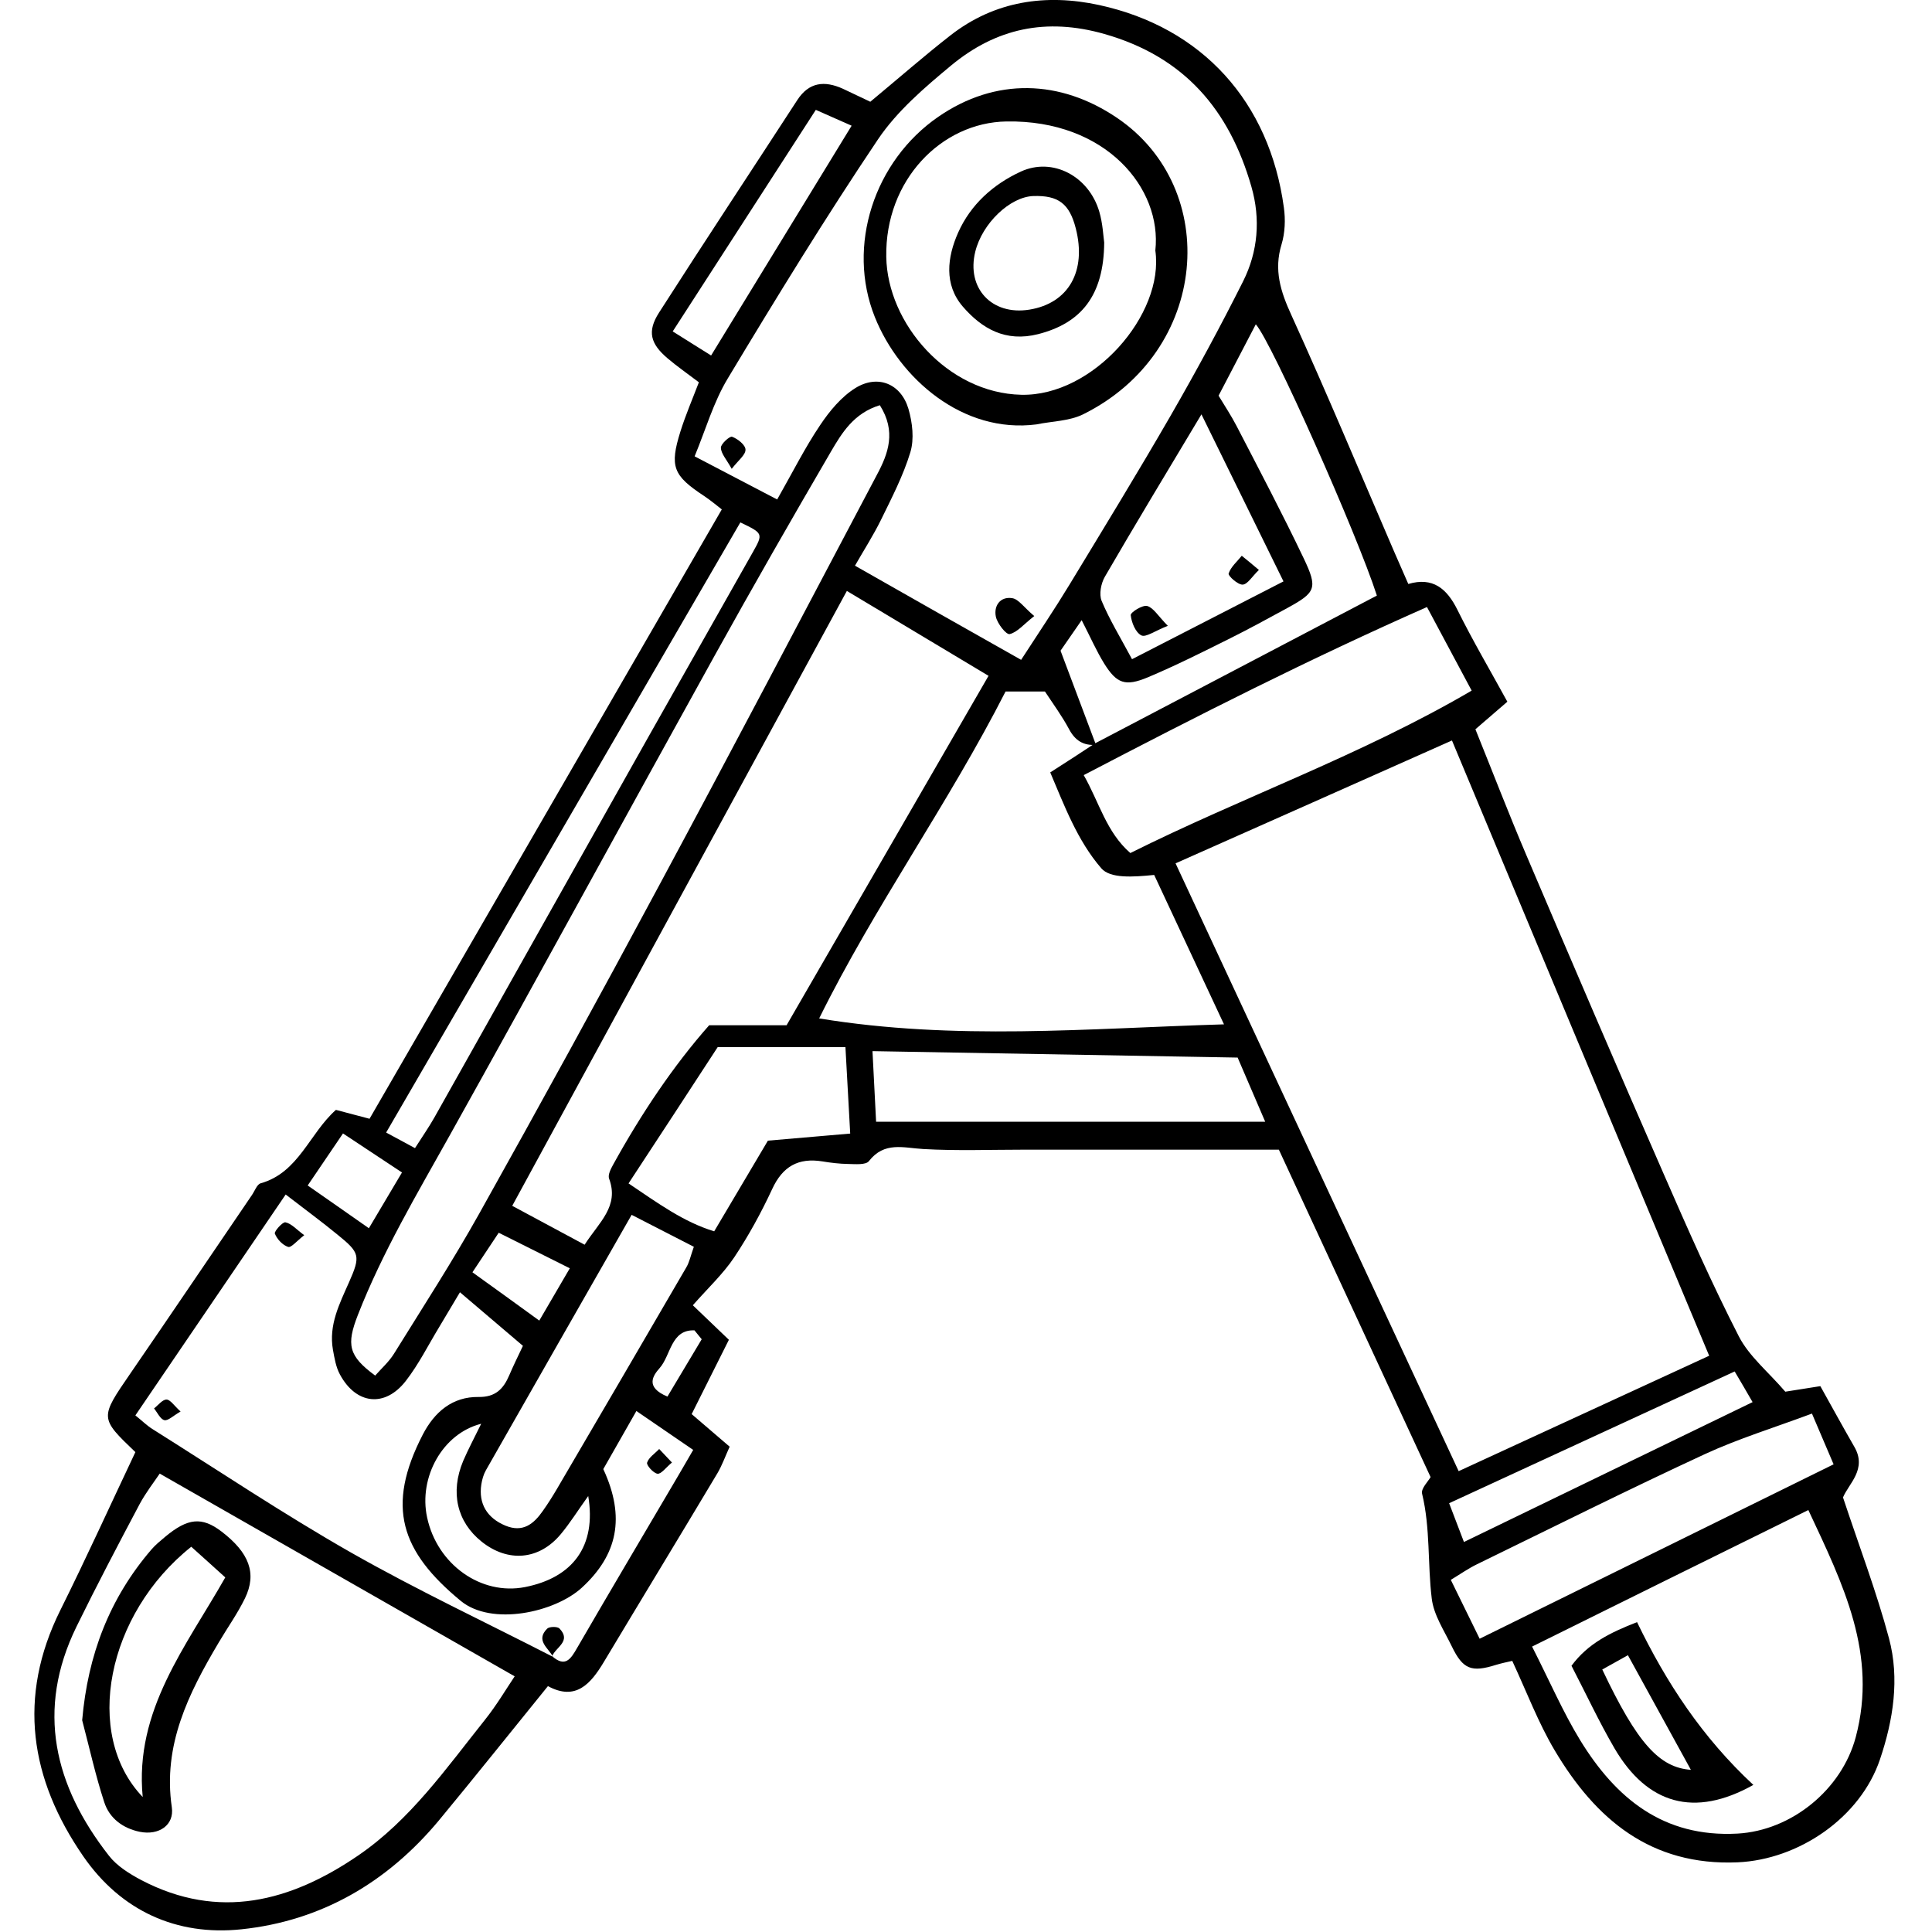 <?xml version="1.0" encoding="utf-8"?>
<!-- Generator: Adobe Illustrator 23.1.0, SVG Export Plug-In . SVG Version: 6.00 Build 0)  -->
<svg version="1.1" xmlns="http://www.w3.org/2000/svg" xmlns:xlink="http://www.w3.org/1999/xlink" x="0px" y="0px"
	 viewBox="0 0 150 150" style="enable-background:new 0 0 150 150;" xml:space="preserve">
<style type="text/css">
	.st0{display:none;}
	.st1{display:inline;}
</style>
<g id="Layer_1" class="st0">
	<path class="st1" d="M80.32,47.27C81.26,47,82,45.45,83.63,46.1c0.3,0.12,1.04-0.66,1.49-1.12c1.98-2.03,3.92-4.09,5.97-6.23
		c-0.85-2.03-1.75-4.2-2.78-6.65c-4.74,0-9.63,0-14.72,0c-0.36-1.15-0.66-2.11-1.04-3.31c-4.07,0-8.27,0-12.67,0
		c-0.09,0.91-0.17,1.81-0.29,2.97c-3.66,1.14-7.3,0.66-11.08-0.48c-0.11-1.36-0.22-2.66-0.35-4.17c-1.14,0-2.19,0-3.42,0
		c-0.13,1.66-0.24,3.23-0.39,5.13c-5.27,0-10.41,0-15.78,0c-0.1-1.25-0.22-2.72-0.35-4.33c-1.69,0-3.26,0-5.02,0
		c-0.43-3.32-0.55-6.49-0.18-9.69c0.19-1.69,0.36-3.38,0.39-5.08c0.05-2.55,0.14-2.71,2.67-2.9c0.47-0.04,0.94-0.07,1.62-0.12
		c0.13-1.19,0.26-2.37,0.42-3.87c5.8,0,11.54-0.12,17.13,0.28c-0.31,1.75-0.55,3.13-0.86,4.92c1.46-0.19,2.42-0.31,3.43-0.44
		c0-1.2,0.05-2.14-0.01-3.07c-0.09-1.44,0.64-2.17,1.98-2.19c2.92-0.06,5.84-0.02,8.85-0.02c0.31,1.09,0.57,1.97,0.8,2.79
		c4.43,0,8.83,0,13.17,0c0.9-4.7,0.91-3.68,4.92-3.75c1.39-0.03,2.78,0.29,4.37,0.48c0.13-1.74,0.25-3.3,0.4-5.16
		c4.03,0.16,7.91,0.31,12.18,0.48c0.23,1.35,0.54,3.07,0.88,5.04c3.04,0,6.11,0,9.32,0c0-0.97,0-1.89,0-2.81
		c-0.01-2.23,0.13-2.53,2.29-2.61c3.74-0.15,7.5-0.13,11.56-0.19c0.18,2.06,0.34,3.8,0.5,5.68c1.92,0,3.78,0.02,5.65-0.01
		c1.39-0.02,2.36,0.38,2.69,1.92c0.12,0.57,0.58,1.14,1.03,1.55c4.77,4.28,7.89,9.42,9.69,15.67c1.31,4.53,0.56,8.54-0.66,12.74
		c-2.03,6.97-6.58,11.8-12.83,15.19c-0.83,0.45-1.64,0.92-2.58,1.45c0.24,7.39,0.57,14.75,0.69,22.12c0.12,6.9,0.05,13.8,0.01,20.69
		c-0.03,4.92-0.15,9.84-0.25,14.76c-0.03,1.53-0.01,2.82,1.43,4.02c0.81,0.67,0.76,2.39,1.12,3.71c2.22,0.82,2.22,0.82,2.94,3.56
		c0.08,0.04,0.17,0.13,0.25,0.12c4.29-0.38,4.38-0.34,4.4,4.16c0.03,4.73-0.05,9.47-0.09,14.21c-0.03,2.75-0.1,2.83-2.71,3.36
		c-0.73,0.15-1.46,0.26-2.29,0.4c0,0.97,0,1.79,0,2.64c-1.51,1.54-3.43,1.08-5.11,0.87c-9.62-1.2-19.25-0.88-28.9-0.62
		c-6.23,0.16-12.48-0.29-18.71-0.28c-6.43,0.01-12.85,0.25-19.28,0.38c-1.61,0.03-3.22,0.03-4.83,0.05
		c-5.27,0.07-10.55-0.37-15.74,1.26c-2.87,0.9-5.79,0.24-8.43-1.28c-7.34-4.23-10.23-10.83-8.23-19.23c0.87-3.67,2.79-6.8,5.03-9.77
		c0.68-0.9,1.38-1.77,2.14-2.75c-0.59-0.83-1.08-1.63-1.68-2.33c-1.23-1.43-1.96-2.86-0.24-4.51c-0.9-1.15-1.65-2.24-2.52-3.21
		c-10.01-11.2-7.93-24.72-1.13-34.49c0.59-0.85,1.3-1.63,1.89-2.49c0.56-0.81,1.45-1.5,0.77-2.77c-0.17-0.32,0.38-1.2,0.79-1.65
		C26.86,61.27,30.4,57.46,34,53.7c0.55-0.57,1.42-0.84,2.13-1.26c0.55-0.33,1.18-0.6,1.61-1.06c4.72-5.05,10.37-8.43,17.17-9.91
		c3.85-0.83,7.69-1.24,11.46,0.1c3.1,1.1,6.12,2.45,9.17,3.7C76.98,45.86,78.42,46.47,80.32,47.27z M40.95,102.62
		c9.15-12.97,19.42-24.93,29.87-36.75c1.3-1.47,2.36-3.15,3.45-4.62c-0.55-1.77-2.95-1.8-2.82-4.14c0.08-1.39-2.39-2.4-1.32-4.3
		c-3.17-1.6-8.14-2.75-10.55-2.62c-6.47,0.35-11.28,3.9-15.75,8.12c-0.14,0.13-0.31,0.25-0.39,0.41
		c-2.73,5.47-7.02,9.78-10.74,14.52c-0.91,1.15-1.84,1.79-3.19,1.24c-5.52,6.45-5.93,20.06,0.96,26.88c0.68-0.38,1.38-0.77,2.1-1.17
		c1.32,0.95,2.54,1.83,3.77,2.73c0.79-0.59,1.53-1.14,2.32-1.73C39.37,101.63,39.99,102.02,40.95,102.62z M114.35,114.61
		c-0.1-2.06-0.18-3.93-0.28-5.79c-0.22-4.15-0.55-8.29-0.66-12.44c-0.07-2.83,0.28-5.66,0.25-8.49c-0.1-10.3-0.28-20.6-0.44-30.9
		c-0.01-0.61-0.1-1.22-0.15-1.82c-0.19-0.06-0.39-0.12-0.58-0.18c-0.49,0.8-1.54,1.76-1.37,2.38c0.52,1.84-0.5,2.84-1.48,3.96
		c-1.34,1.53-2.68,3.06-3.98,4.55c2.85,3,2.85,3,0.43,5.81c-1.85,2.15-3.73,4.27-5.54,6.45c-1.61,1.94-1.81,2.03-4.33,1.03
		c-2.33,2.88-4.68,5.78-6.83,8.43c1.52,2.94,2.92,5.56,4.24,8.22c2.04,4.11,2.23,8.53,2.07,13.01c-0.07,1.97-0.01,3.94-0.01,5.99
		c3.67,0.54,2.44,3.52,2.82,5.55c4.2,0,8.22,0,12.45,0c0-1.95,0-3.6,0-5.37C112.09,114.88,113.01,114.77,114.35,114.61z
		 M125.32,122.19c-1.61,0-3.18-0.02-4.75,0c-8.14,0.11-16.28,0.33-24.42,0.33c-8.33,0-16.66-0.23-24.99-0.31
		c-2.27-0.02-4.54,0.11-6.81,0.25c-1.15,0.07-2.04,0.48-2.79,1.59c-2.14,3.23-4.5,6.31-6.75,9.48c-3.3,4.64-6.76,9.13-11.52,12.43
		c-0.15,0.11-0.15,0.45-0.24,0.78c0.68,0.03,1.24,0.1,1.8,0.08c6.8-0.21,13.61-0.41,20.41-0.66c2.45-0.09,4.9-0.42,7.35-0.4
		c3.02,0.03,6.03,0.49,9.05,0.47c7.19-0.06,14.38-0.29,21.57-0.46c5.21-0.13,10.39,0.06,15.56,0.77c2.2,0.3,4.47,0.05,6.96,0.05
		C125.61,138.51,125.47,130.52,125.32,122.19z M75.06,29.92c0.59,0.08,0.95,0.19,1.32,0.18c7.46-0.12,14.92-0.23,22.38-0.44
		c0.7-0.02,1.5-0.64,2.06-1.19c1.95-1.92,3.68-4.09,5.75-5.87c4.07-3.51,8.55-6.3,14.25-5.9c1.62,0.11,3.21,0.61,4.97,0.97
		c-0.08-3.49,0.25-6.86-0.77-10.25c-3.91,0-7.65-0.06-11.4,0.02c-2.16,0.05-4.33,0.46-6.49,0.45c-4.15-0.02-8.31-0.18-12.46-0.35
		c-4.9-0.2-9.79-0.48-14.68-0.72c-1.47-0.07-2.94-0.16-4.61-0.26C75.53,14.47,74.49,22.17,75.06,29.92z M38.63,103.31
		c-1.26,1.47-2.36,2.64-3.34,3.9c-2.55,3.28-4.79,6.83-7.64,9.82c-2.12,2.22-3.99,4.54-5.58,7.1c-3.85,6.2-3.71,13.64,0.95,18.97
		c4.19,4.79,11.29,6.31,16.64,3.01c4.21-2.6,7.93-5.86,10.94-9.81c3.04-3.99,5.91-8.1,8.83-12.18c0.59-0.82,1.06-1.72,1.62-2.64
		c-1.35-1.1-2.51-2.06-3.68-3c-0.21-0.17-0.47-0.28-1.11-0.64c-0.59,0.73-1.14,1.66-1.92,2.31c-1,0.83-2.18,1.46-3.3,2.14
		c-1.15,0.71-2.14,0.3-3.12-0.45c-2.05-1.56-2.21-4.3-0.33-7.12c0.51-0.77,1.15-1.45,1.74-2.19
		C45.72,109.44,42.3,106.48,38.63,103.31z M76.16,62.38c-5.99,5.61-30.27,35.2-34.09,41.5c2.45,2.73,5.08,5.25,8.05,7.22
		c12.65-13.27,22.98-28.08,34.14-42.21C81.58,66.74,78.94,64.62,76.16,62.38z M109.15,56.31c2.83-3.47,5.27-6.45,7.7-9.44
		c3.76-4.62,7.25-9.41,10.2-14.62c1.71-3.02,1.44-5.77,0.21-8.9c-1.59-4.03-5.51-5.55-9.17-4.84c-3.78,0.73-7.28,2.38-9.96,5.08
		c-4.18,4.22-8.06,8.75-12.01,13.21c-0.91,1.02-1.56,2.27-2.5,3.66C98.79,45.74,103.79,50.84,109.15,56.31z M98.22,77.66
		c2.71-3.02,5.39-6.01,8.28-9.23c-8.09-7.13-16-14.1-23.92-21.09c-3.07,3.64-5.98,7.09-9.04,10.72c4.21,2.97,7.54,7.02,12.06,9.62
		c0.64-0.69,1.05-1.22,1.54-1.65c0.49-0.44,1.03-0.83,1.61-1.15c1.77-0.99,3.69-0.78,4.98,0.48c1.44,1.4,1.63,2.91,0.54,4.9
		c-0.58,1.06-1.27,2.05-1.95,3.14C94.42,74.91,96.37,76.32,98.22,77.66z M114.73,54.34c0,2.67-0.02,5.21,0,7.74
		c0.12,10.97,0.22,21.95,0.4,32.92c0.1,6.23,0.35,12.46,0.56,18.69c0.01,0.26,0.2,0.51,0.37,0.93c1.71,0,3.44,0,5.16,0
		c0.08-20.18,0.45-40.2-1.16-60.46c-1.09,0-2.2-0.02-3.31,0.01C116.11,54.19,115.47,54.28,114.73,54.34z M48.16,117.52
		c-0.17,2.47,1.01,3.42,2.58,2.64c1.07-0.54,2.15-1.26,2.93-2.16c1.98-2.27,3.76-4.72,5.68-7.05c5.05-6.12,10.16-12.19,15.18-18.34
		c4.78-5.85,9.5-11.76,14.19-17.68c1.35-1.7,2.56-3.52,3.74-5.34c0.65-1,0.85-2.2-0.18-3.09c-0.91-0.78-1.97-0.43-2.9,0.13
		c-0.4,0.24-0.79,0.54-1.08,0.9c-3.69,4.42-7.42,8.81-11.03,13.3c-5.03,6.26-9.9,12.65-14.97,18.87
		c-4.06,4.98-8.38,9.75-12.48,14.69C48.94,115.44,48.51,116.85,48.16,117.52z M84.63,120.2c0.22-2.05-0.01-3.76,1.75-4.68
		c0.26-0.14,0.34-0.87,0.3-1.31c-0.32-3.67-0.67-7.33-1.05-10.99c-0.3-2.82-1.34-5.1-4.54-5.66c-2.91,3.2-18.72,20.31-19.27,23.11
		c0.87,0.15,1.73,0.43,2.58,0.41c3.97-0.09,7.93-0.24,11.89-0.42C79.02,120.56,81.74,120.37,84.63,120.2z M127.58,10.66
		c0,3.26-0.04,5.89,0.03,8.52c0.02,0.62,0.29,1.28,0.59,1.85c2.49,4.72,2.15,9.31-0.74,13.69c-2.7,4.1-5.54,8.11-8.37,12.12
		c-1.4,1.97-2.93,3.85-4.51,5.92c4.83,0.21,7.03-0.18,9.56-1.73c3.98-2.44,7.83-5.05,9.88-9.48c1.55-3.35,2.89-6.79,3.25-10.51
		c0.05-0.56,0.21-1.14,0.11-1.68C136.16,22.31,133.48,16.02,127.58,10.66z M24.61,69.15c-11.78,11.89-11.78,27.96,0.08,38.99
		c1.56-1.7,3.11-3.4,4.61-5.03c-7.76-10-7.41-20-1.15-30.29C27.02,71.65,25.87,70.46,24.61,69.15z M42.49,10.33
		c-0.55-0.08-1.24-0.17-1.86-0.25c-0.19-1.75,1.24-1.17,2.26-1.91c-4.65-0.14-8.87-0.92-13.47-0.41c0,1.73-0.07,3.32,0.01,4.9
		c0.23,4.05,0.34,8.07-0.18,12.14c-0.26,2.03-0.24,4.3,0.6,6.05c4.56,0,8.86,0,13.5,0C43.07,23.86,42.78,17.22,42.49,10.33z
		 M59.81,118.89c4.51-5.13,8.84-9.99,13.1-14.91c5.75-6.65,11.47-13.32,17.15-20.03c1.69-2,3.21-4.14,4.95-6.39
		c-1.43-0.92-2.66-1.72-4.14-2.68c-5.17,6.48-10.15,12.77-15.18,19.01c-5.04,6.25-10.16,12.45-15.2,18.7
		c-1.1,1.37-2.03,2.87-3.09,4.39C58.34,117.73,59.07,118.3,59.81,118.89z M85.22,47.31c6.46,5.97,12.7,11.72,19.05,17.59
		c1.98-2.24,3.77-4.25,5.54-6.25c-6.14-6.04-12.16-11.96-18.26-17.96C89.49,42.83,87.42,45,85.22,47.31z M74.86,47.57
		c-11.98-8.2-26.32-6.33-37.06,6.23c1.11,1.62,2.29,3.16,4.03,4.04c1.96-1.6,3.78-3.1,5.62-4.58c5.79-4.62,12.31-5.99,19.46-4.19
		c1.73,0.43,3.36,1.22,5.18,1.89C72.95,49.91,73.83,48.83,74.86,47.57z M49.69,30.34c3.11,0,5.69,0,8.22,0
		c0.55-4.11,0.33-20.95-0.3-22.92c-2.65,0-5.35,0-7.92,0C49.69,15.11,49.69,22.69,49.69,30.34z M94.36,115.22
		c0.65-8.81-0.39-18.57-4.41-21.5c-1.57,1.45-3.18,2.95-4.69,4.35c2.82,5.53,2.19,11.37,2.7,17.15
		C90.15,115.22,92.17,115.22,94.36,115.22z M30.87,72.64c3.57-4.36,6.94-8.48,10.33-12.63c-1.82-1.95-3.53-3.78-5.33-5.71
		c-4.03,4.04-7.89,7.94-11.46,12.18C26.62,68.58,28.58,70.46,30.87,72.64z M127.52,125.18c0,6.27,0,12.2,0,18.36
		c1.25-0.25,2.31-0.46,3.49-0.69c0-6.15,0-12.06,0-18.23C129.82,124.82,128.74,124.99,127.52,125.18z M32.38,101.86
		c-1.43,1.71-2.76,3.29-4.08,4.88c-1.37,1.64-2.74,3.29-4.2,5.04c0.98,1.09,1.77,1.96,2.81,3.11c2.85-3.6,5.51-6.95,8.25-10.42
		C34.15,103.53,33.29,102.72,32.38,101.86z M24.51,11.49c0.49,5.12-0.44,9.88,0.29,14.7c1.22-0.06,2.22-0.12,3.35-0.18
		c-0.18-4.92-0.35-9.66-0.52-14.52C26.71,11.49,25.82,11.49,24.51,11.49z M63.54,9.73c-0.71,0.8-1.24,1.13-1.28,1.5
		c-0.09,0.93,0.04,1.88,0.09,2.82c0.19,3.18,0.41,6.36-0.52,9.68c-1.06-0.81-0.84-1.8-0.84-2.69c-0.02-3.12-0.01-6.24-0.01-9.36
		c0-0.91-0.08-1.71-1.22-1.41c0,5.57,0,11.01,0,16.44c1.33,0,2.41,0,3.77,0C63.54,21.19,63.54,15.84,63.54,9.73z M116.66,2.47
		c-3.41-0.98-6.63-0.86-9.96-0.38c0,1.39,0,2.64,0,4.09c3.51,0.06,6.82,0.14,10.24-0.03C116.83,4.74,116.76,3.71,116.66,2.47z
		 M44.77,13.15c0,4.23,0,8.14,0,12.14c1.13-0.07,2.05-0.14,2.89-0.19c0-4.16,0-8.21,0-12.51C46.47,12.81,45.66,12.97,44.77,13.15z
		 M86.56,120.49c3.52,0,6.87,0,10.39,0c-0.08-1.23-0.15-2.4-0.23-3.75c-2.6,0-5.02,0-7.44,0C86.47,116.73,86.18,117.08,86.56,120.49
		z M123.07,116.33c-3.6,0-7.04,0-10.8,0c0.21,1.33,0.39,2.48,0.6,3.74c3.53,0.02,6.87,0.26,10.21-0.25
		C123.07,118.47,123.07,117.47,123.07,116.33z M83.64,1.68c0.08,1.52,0.14,2.61,0.22,3.97c3.23,0,6.26,0.15,9.58-0.12
		c-0.25-1.23-0.43-2.1-0.57-2.77C89.7,2.39,86.86,2.05,83.64,1.68z M69.81,27.13c1.16-5.94,0.6-11.34,0.76-16.61
		c-1.6-0.52-1.82,0.19-1.84,1.19c-0.1,4.69-0.23,9.37-0.27,14.06C68.47,26.12,69.15,26.48,69.81,27.13z M89.94,31.98
		c0.87,2.33,1.3,4.31,3.09,5.78c1.51-1.93,2.92-3.73,4.52-5.78C94.88,31.98,92.66,31.98,89.94,31.98z M65.16,10.32
		c0,5.63,0,10.95,0,16.28c1.49-0.25,1.59-0.24,1.64-0.86c0.13-1.59,0.23-3.18,0.24-4.78c0.03-3.29,0.01-6.57-0.01-9.86
		c0-0.25-0.13-0.5-0.21-0.78C66.31,10.32,65.85,10.32,65.16,10.32z M88.03,88.9c-2.03,2.46-3.8,4.61-5.67,6.89
		c0.61,0.49,1.08,0.87,1.54,1.24c2.14-1.87,4.16-3.63,6.3-5.5C89.51,90.69,88.87,89.92,88.03,88.9z M77.2,47.04
		c-2,2.56-3.73,4.77-5.57,7.11c0.54,0.44,0.94,0.77,1.64,1.33c1.86-2.11,3.64-4.13,5.51-6.25C78.26,48.51,77.84,47.93,77.2,47.04z
		 M72.85,10.55c-0.24-0.02-0.49-0.03-0.73-0.05c0.12,2,0.24,4.01,0.36,6.01c0.12,0,0.24,0,0.37-0.01
		C72.85,14.53,72.85,12.54,72.85,10.55z M72.74,22.79c-0.08,0-0.16,0-0.24,0c-0.09,1.12-0.18,2.24-0.28,3.36
		c0.17,0,0.34,0.01,0.51,0.01C72.74,25.04,72.74,23.91,72.74,22.79z"/>
	<path class="st1" d="M112.24,142.26c-1.59-0.29-3.24-0.84-4.89-0.85c-6.62-0.07-13.23,0.01-19.85,0.07
		c-2.37,0.02-4.73,0.16-7.1,0.16c-1.76,0-3.59-0.46-4.73,1.55c-0.2,0.36-1.04,0.6-1.53,0.53c-3.26-0.47-6.57-0.78-9.74-1.64
		c-3.86-1.05-5.42-4.27-4.52-8.2c0.75-3.3,2.45-5.56,5.9-6.54c3.05-0.86,6.12-1.16,9.24-1.21c0.27,0,0.66-0.01,0.79,0.15
		c1.78,2.22,4.35,1.4,6.53,1.51c5.2,0.25,10.43,0.31,15.62,0c3.52-0.21,7.06-0.22,10.59-1.28c3.39-1.01,6.98,0.07,10.1,1.75
		c3.09,1.67,3.56,4.78,3.14,7.91c-0.4,2.96-2.78,4.4-5.28,5.39C115.25,142.07,113.76,142.03,112.24,142.26z M76.98,140.44
		c10.5-0.44,20.93-0.89,31.57-1.34c-0.33-3.33-0.66-6.58-1-9.95c-0.3-0.04-0.66-0.13-1.02-0.1c-0.24,0.02-0.47,0.19-0.67,0.28
		c0.19,6.66,0.19,6.66-1.11,8.06c-0.25-0.86-0.6-1.52-0.6-2.18c-0.01-1.79,0.13-3.59,0.19-5.39c0-0.15-0.14-0.31-0.29-0.6
		c-0.64,0.03-1.34,0.07-2.06,0.1c-0.58,2.73,0.83,5.53-1.01,7.92c-1.39-2.51-0.31-5.31-1.01-7.88c-1.33,0.3-1.37,0.3-1.39,1.13
		c-0.03,1.8,0.02,3.6-0.03,5.4c-0.01,0.45-0.26,0.9-0.4,1.35c-1.54-2.57-0.48-5.36-1.14-7.89c-0.65,0-1.18,0-1.78,0
		c0,1.45,0.11,2.77-0.03,4.06c-0.13,1.25,0.64,2.76-1.24,4.23c-0.12-2.97-0.21-5.44-0.32-8.09c-0.95,0.07-1.65,0.11-2.17,0.15
		c0,2.47,0.04,4.72-0.04,6.97c-0.02,0.44-0.53,0.85-0.81,1.28c-0.22-0.08-0.44-0.15-0.66-0.23c0-2.78,0-5.56,0-8.51
		c-0.93,0.1-1.53,0.16-2.15,0.22c0.02,2.69,0.79,5.26-0.45,8.29c-1.75-3,0.35-6.29-2.11-8.99c-0.86,2.99,0.95,5.69-1.05,8.72
		c-0.23-1.36-0.4-2.11-0.47-2.87c-0.13-1.41-0.18-2.83-0.3-4.24c-0.11-1.23-0.79-1.3-1.84-0.83c0.28,2.88,0.99,5.72-0.54,8.43
		c-0.48-0.65-0.7-1.31-0.72-1.99c-0.06-1.8,0-3.6-0.07-5.4c-0.03-0.73-0.1-1.61-1.47-1.27c-0.08,2.39-0.13,4.83-0.29,7.27
		c-0.04,0.53-0.42,1.4-0.77,1.48C76.14,138.41,76.83,139.32,76.98,140.44z M74.51,127.53c-3.39-0.46-6.39,0.15-9.29,1.4
		c-2.99,1.29-4.82,5.92-3.39,8.83c0.39,0.79,1.11,1.63,1.89,1.98c3.39,1.54,6.96,2.05,10.78,1.63
		C74.51,136.69,74.51,132.26,74.51,127.53z M109.33,127.96c0.3,4.33,0.58,8.25,0.87,12.38c1.99,0,3.87,0.17,5.72-0.04
		c2.1-0.24,4.33-2.46,4.58-4.17c0.38-2.64-0.78-5.64-2.86-6.62C115.15,128.33,112.51,127.71,109.33,127.96z M76.69,128.88
		c-0.71,1.99,0.58,3.62,0.4,5.32c0.27-1.59,0.27-3.17,0.25-4.76C77.34,129.34,77.1,129.23,76.69,128.88z"/>
	<path class="st1" d="M82.3,14.78c2.34-0.02,4.17,1.55,4.25,3.65c0.07,1.92-1.83,3.87-3.75,3.83c-2.24-0.04-4.58-2.01-4.56-3.85
		C78.26,15.96,79.56,14.8,82.3,14.78z M82.32,16.62c-1.77,0.01-2.76,0.67-2.69,1.79c0.06,0.97,1.62,2.04,3.02,2.08
		c1.06,0.03,2.06-0.84,2.14-1.84C84.87,17.44,83.86,16.61,82.32,16.62z"/>
	<path class="st1" d="M93.71,22.29c-2.33,0.03-3.69-1.28-3.73-3.61c-0.04-2.41,1.54-4.4,3.45-4.37c2.11,0.04,3.88,2,3.94,4.37
		C97.43,21,96.16,22.26,93.71,22.29z M93.26,16.11c-1.08,0.07-1.67,0.99-1.59,2.49c0.08,1.54,0.81,2.17,2.34,2.02
		c1.28-0.13,1.8-0.75,1.71-2.04C95.63,17.07,94.59,16.02,93.26,16.11z"/>
	<path class="st1" d="M78.37,27.76c-0.73,0.5-1.17,1.02-1.55,0.99c-0.38-0.03-0.98-0.64-0.98-1c0-0.41,0.54-0.83,0.85-1.24
		C77.15,26.86,77.63,27.21,78.37,27.76z"/>
	<path class="st1" d="M122.8,8.38c0.59,0.71,1.2,1.11,1.16,1.45c-0.06,0.52-0.55,0.98-0.86,1.47c-0.38-0.33-1.04-0.64-1.07-1
		C121.99,9.8,122.42,9.25,122.8,8.38z"/>
	<path class="st1" d="M78.74,9.11c-0.68,0.4-1.16,0.91-1.55,0.85c-0.33-0.05-0.56-0.77-0.83-1.19c0.44-0.24,0.87-0.64,1.32-0.67
		C77.96,8.09,78.27,8.64,78.74,9.11z"/>
	<path class="st1" d="M45.68,130.77c0.38,8.3-8.59,14.5-16.75,10.14c-4.08-2.18-6.24-8.68-4.23-12.86c0.45-0.93,1.05-1.79,1.53-2.71
		c2.11-4.02,5.71-5.26,9.91-5.27C41.6,120.05,46.12,125.98,45.68,130.77z M35.84,122.19c-6.54,0.4-9.89,3.65-10.15,9.19
		c-0.22,4.56,2.93,8.86,8.64,8.92c4.84,0.05,9.19-3.37,9.32-9.36C43.76,126.27,40.14,122.25,35.84,122.19z"/>
	<path class="st1" d="M40.18,107.31c-0.66,0.36-1.09,0.75-1.52,0.76c-0.28,0-0.57-0.57-0.85-0.88c0.41-0.29,0.78-0.73,1.23-0.83
		C39.29,106.31,39.65,106.85,40.18,107.31z"/>
	<path class="st1" d="M56.81,123.76c-0.47-0.52-0.89-0.84-1.05-1.26c-0.05-0.14,0.62-0.8,0.86-0.75c0.41,0.09,0.83,0.5,1.05,0.89
		C57.75,122.77,57.22,123.24,56.81,123.76z"/>
	<path class="st1" d="M125.77,29.26c-0.09,4.91-4,8.95-8.51,8.8c-5.08-0.17-8.96-4.59-8.54-9.68c0.2-2.46,1.6-4.18,3.42-5.63
		c1.72-1.37,3.7-2.23,5.89-2.52c2.19-0.29,3.79,0.96,5.21,2.36C125.16,24.48,125.82,26.46,125.77,29.26z M124.16,28.68
		c-0.01-3.81-2.72-6.45-6.69-6.51c-3.17-0.05-7.11,3.76-7.12,6.89c-0.01,3.61,3.5,7.25,7,7.25C121,36.31,124.17,32.76,124.16,28.68z
		"/>
	<path class="st1" d="M40.5,17.46c0,2.57-1.38,4.34-3.41,4.39c-2.25,0.06-4.01-1.44-4-3.42c0.01-2.35,1.96-4.23,4.37-4.22
		C39.42,14.22,40.51,15.38,40.5,17.46z M38.89,17.56c0-1.18-0.69-1.95-1.84-2.03c-1.19-0.09-2.71,1.51-2.66,2.8
		c0.04,0.92,1.28,1.97,2.4,2.05C37.98,20.45,38.89,19.23,38.89,17.56z"/>
	<path class="st1" d="M32.5,28.49c-0.55,0.45-0.87,0.91-1.2,0.92c-0.31,0.01-0.64-0.45-0.96-0.71c0.33-0.27,0.64-0.64,1.02-0.76
		C31.59,27.87,31.94,28.2,32.5,28.49z"/>
	<path class="st1" d="M40.03,29.4c-0.1-1.07,0.38-1.51,1.27-1.3c0.25,0.06,0.62,0.77,0.52,0.98C41.39,29.99,40.69,29.69,40.03,29.4z
		"/>
	<path class="st1" d="M31.16,10.49c-0.32-0.43-0.75-0.83-0.68-0.94c0.18-0.31,0.57-0.5,0.87-0.74c0.18,0.27,0.5,0.55,0.5,0.82
		C31.84,9.87,31.48,10.11,31.16,10.49z"/>
	<path class="st1" d="M39.28,131.06c0.03,2.53-1.71,4.38-4.12,4.39c-2.82,0.01-4.41-1.58-4.38-4.37c0.03-2.3,2.01-4.75,3.95-4.87
		C36.9,126.07,39.25,128.57,39.28,131.06z M32.56,131.21c0.03,1.57,0.91,2.48,2.44,2.51c1.43,0.03,2.58-1.29,2.48-2.84
		c-0.1-1.6-1.13-2.48-2.86-2.45C33.27,128.46,32.53,129.46,32.56,131.21z"/>
	<path class="st1" d="M121.31,28.94c0.03,2.52-1.31,3.99-3.65,4c-2.15,0.01-3.49-1.32-3.53-3.51c-0.05-2.69,1.17-3.98,3.89-4.09
		C120.14,25.26,121.28,26.5,121.31,28.94z M118.23,26.94c-1.28-0.04-2.43,0.93-2.48,2.08c-0.05,1.28,0.94,2.23,2.32,2.21
		c1.27-0.02,2.15-0.85,2.17-2.05C120.26,27.99,119.35,26.97,118.23,26.94z"/>
</g>
<g id="Layer_2" class="st0">
	<path class="st1" d="M122.56,130.09c-0.3,2.91-0.3,2.91-3.28,3.7c-0.18,1.82-1.34,2.96-3.13,3.52c-0.35,0.11-0.82,0.24-0.97,0.51
		c-1.14,2.02-3.09,1.93-4.9,2.03c-0.48,0.82-0.76,2-1.43,2.32c-2.16,1.01-4.43,1.86-6.74,2.43c-0.78,0.19-1.59-0.02-2.26,0.71
		c-1.28,1.41-2.72,1.75-4.42,0.2c-1.1,1.93-2.72,2.67-5.02,2.15c-0.14,0.99-0.13,2.05-1.64,2.05c-9.69,0.05-19.39,0.18-29.08,0.28
		c-0.17,0-0.35-0.14-0.82-0.35c-0.17-1.22-0.35-2.61-0.57-4.21c-0.65-0.15-1.38-0.29-2.09-0.47c-2.87-0.75-5.82-1.28-8.57-2.33
		c-7.5-2.87-14.41-6.8-20.34-12.28c-6.1-5.65-11.4-11.92-14.82-19.62C6.59,97.5,3.89,83.66,4.79,69.23
		c0.56-8.95,2.6-17.65,6.31-25.97c-0.42-0.82-0.84-1.65-1.2-2.34c3.41-4.63,6.71-9.09,10-13.57c0.94-1.28,2.51-1.95,3.1-3.63
		c0.18-0.51,1.47-0.62,2.26-0.91c0.67-3.2,0.85-3.38,3.94-3.83c0.52-3.06,0.52-3.06,2.87-3.34c1.35-1.12,2.37-1.93,3.34-2.8
		c0.4-0.36,0.7-0.86,1.01-1.32c1.14-1.68,1.32-1.74,3.46-1.03c0.85-0.74,1.7-2.09,2.47-2.05c2.03,0.12,2.91-3.52,5.27-1.33
		c1.22-1.18,2.07-2.85,4.13-2.1c0.22,0.08,0.62-0.32,0.92-0.52c0.39-0.27,0.92-0.89,1.1-0.8c2.08,1.08,3.64-1.26,5.61-0.81
		c0.29,0.07,0.82-0.09,0.95-0.31c0.93-1.53,2.42-1.31,3.85-1.34c6.52-0.14,13.05-0.29,19.57-0.44c1.13-0.03,2.36-0.36,2.83,1.23
		c0.08,0.26,0.54,0.49,0.87,0.57c2.32,0.6,4.66,1.11,6.97,1.73c1.57,0.42,3.19,0.8,4.64,1.49c4.85,2.32,9.67,4.69,14.41,7.21
		c1.84,0.98,3.57,2.3,5.11,3.72c7.7,7.13,13.95,15.26,17.74,25.21c2.66,6.97,4.4,14.09,4.96,21.51c0.08,1.03,0.01,2.08,0.01,3.13
		c2.6,0.29,2.96,0.6,2.98,3.3c0.04,5.96,0.05,11.91-0.03,17.87c-0.01,0.71-0.59,1.41-1.03,2.38c0.16,0.76,0.73,1.98,0.54,3.05
		c-0.18,0.99-1.19,1.82-1.91,2.84c0.28,0.6,1.02,1.44,0.98,2.25c-0.04,0.85-0.88,1.63-1.26,2.49c-0.45,1.03-0.7,2.16-1.16,3.18
		c-0.55,1.22-1.77,2.02-1.42,3.8c0.15,0.73-1.47,1.81-2.46,2.93c0.77,1.21,0.41,2.45-0.76,3.57c-0.38,0.36-0.87,1.01-0.77,1.4
		c0.59,2.29-0.77,3.15-2.75,3.66c0.51,1.9-0.39,3.05-1.76,3.95c-0.24,0.16-0.68,0.28-0.7,0.47c-0.3,2.36-2.46,3.16-3.74,4.7
		C125.08,129.59,124.11,130.17,122.56,130.09z M21.38,28.43c-0.65,0.67-1.37,1.28-1.94,2.01c-2.47,3.17-4.9,6.36-7.32,9.57
		c-0.26,0.34-0.33,0.83-0.49,1.27c3.93,2.61,7.73,5.18,11.57,7.67c1.85,1.2,3.74,2.35,5.7,3.34c0.77,0.39,1.78,0.28,2.78,0.4
		c0.03,0.11,0.04,0.56,0.27,0.82c0.21,0.24,0.65,0.28,1.12,0.46c2.47-4.6,5.31-8.89,6.98-13.94c-0.37-0.26-0.61-0.42-0.84-0.58
		c-4.83-3.44-9.66-6.89-14.5-10.33c-0.7-0.5-1.42-1.03-2.21-1.32c-0.28-0.1-0.81,0.46-1.22,0.71L21.38,28.43z M62.09,115.69
		c-0.13-3.29-0.33-6.54-0.37-9.79c-0.06-5.08,2.05-9.3,5.49-12.91c2.51-2.62,9.13-3.45,12.11-1.75c4.77,2.72,6.21,7.1,6.86,11.93
		c0.43,3.22,0.23,6.52,0.5,9.76c0.16,1.97,0.03,3.61-2.24,4.14c0.36,2.54,2.85,0.85,3.91,2.67c0.08,0.61,0.18,1.75,0.37,2.87
		c0.3,1.78,1.03,2.46,2.76,2.11c1.65-0.34,3.26-0.95,4.82-1.6c1.93-0.8,3.8-1.76,5.89-2.75c0.03-1.18,0.58-2.1,2.23-2.05
		c0.59,0.02,4.79-4.73,5.33-5.33c1.31-1.44,1.13-3.42,2.08-5.08c1.1-1.92,3.3-2.94,3.79-5.22c0.23-1.04,0.63-2.05,1.02-3.05
		c0.46-1.21,1.03-2.38,1.48-3.59c0.34-0.93,0.57-1.91,0.97-3.31c-1.02-1.26-1.03-3.05,0.22-4.6c-0.85-2-2.33-1.59-3.56-1.2
		c-2.21,0.7-3.92,0.44-4.76-1.81c-2.48-0.14-4.7-0.44-6.83,0.88c-1.36,0.84-3.1,0.79-4.33-0.29c-1.84-1.63-3.91-1.23-5.98-1.14
		c-0.95,0.04-1.9,0.25-2.85,0.28c-5.35,0.19-10.71,0.36-16.07,0.52c-1.05,0.03-2.11,0-3.17-0.04c-6.51-0.28-13.03-0.56-19.54-0.86
		c-1.72-0.08-3.01,0.26-4.12,1.89c-1.43,2.11-4.14,2.19-5.63,0.12c-1.21-1.68-2.49-1.83-4.28-1.43c-0.28,0.6-0.59,1.26-0.85,1.83
		c-2.62,0.15-5.04,0.3-7.78,0.46c4.58,16.14,13.23,28.57,27.83,36.34c1.35-0.5,2.5-0.92,3.75-1.38c0-0.9,0-1.74,0-2.7
		c1.11-0.27,2.11-0.51,3.09-0.74C64.57,116.61,64.57,116.61,62.09,115.69z M98.71,72.67c1.03-8.26-0.08-15.81-3.97-23.01
		c-5.89-10.91-20.35-14.47-29.85-9.69c-5.24,2.64-9.91,5.96-12.78,11.21c-3.58,6.53-4.31,13.57-3.34,21.1
		C65.44,71.77,81.98,73.2,98.71,72.67z M40.88,72.07c0.06-1.25,0.12-2.2,0.14-3.15c0.14-7.85,1.06-15.53,5.02-22.52
		c2.98-5.26,6.74-9.92,12.23-12.68c7.44-3.73,15.27-5.59,23.63-3.6c8.58,2.04,15.28,6.74,19.48,14.5
		c3.69,6.83,6.05,14.09,5.62,22.06c-0.11,2.03,0.42,4.09,0.66,6.22c1.46-0.11,2.57-0.19,3.64-0.27c0.13-0.65,0.2-1.03,0.28-1.4
		c0.55-2.38,0.59-2.42,3.08-2.29c1.01,0.05,2.01,0.16,2.93,0.24c0.83-2.19,0.64-4.14,0.06-6.1c-0.3-1.01-0.53-2.05-0.74-3.08
		c-1.51-7.29-3.93-14.18-7.97-20.55c-3.92-6.18-8.86-11.13-15.5-14.17c-2.36-1.08-4.92-2.99-7.81-0.88
		c-0.4,0.29-1.15,0.04-1.69,0.21c-0.76,0.23-1.45,0.66-2.2,0.93c-0.61,0.22-1.26,0.44-1.9,0.45c-3.84,0.1-7.68,0.17-11.53,0.19
		c-0.62,0-1.42-0.07-1.82-0.44c-0.85-0.78-1.7-0.77-2.65-0.47c-3.17,1.02-6.45,1.61-9.65,2.59c-4.19,1.27-7.12,3.88-10.32,6.43
		c-1.03,0.82-0.99,1.71-1.24,2.66c-0.39,1.55-0.52,3.23-1.21,4.62c-1.75,3.52-3.84,6.88-5.62,10.38c-1.1,2.15-2.46,3.56-5.16,2.9
		c-0.96,4.33-1.89,8.45-2.77,12.58c-0.16,0.73-0.09,1.5-0.15,2.61c1.15,0,2.18,0,3.2,0c1.34,0,2.69-0.08,4.02,0.03
		c0.61,0.05,1.53,0.32,1.72,0.75C37.59,72.87,39.15,72.15,40.88,72.07z M19.67,48.24c-0.64,2.28-1.1,4.22-1.73,6.11
		c-4.13,12.3-3.33,24.67-0.05,36.9c2.9,10.85,8.66,20.21,16.27,28.52c5.82,6.35,12.75,10.72,20.91,13.25
		c0.79,0.24,1.61,0.37,2.6,0.59c0-2.88,0-5.45,0-7.95c-24.1-12.15-38.72-43.94-28.11-71.58C26.4,52.21,23.21,50.33,19.67,48.24z
		 M12.93,43.68c-0.43,0.87-0.74,1.35-0.93,1.87c-3.24,8.71-4.85,17.75-5.42,26.98c-0.38,6.17,0.69,12.24,1.7,18.31
		c2.25,13.51,7.54,25.57,17.26,35.39c7.34,7.42,16.1,12.68,25.98,16.05c2.05,0.7,4.26,0.97,6.89,1.54c-0.21-3.1-0.4-5.82-0.58-8.5
		c-10.79-2.66-19.41-8.14-26.46-16.4c-6.91-8.09-11.93-17.13-15.13-27.23c-1.85-5.83-2.25-11.86-2.52-17.9
		c-0.23-5.09-0.26-10.2,1.01-15.18c0.97-3.8,2.16-7.54,3.33-11.57C16.54,46.06,14.89,44.97,12.93,43.68z M86.73,12.95
		c2.46,0.71,4.74,1.39,7.04,2.03c4.85,1.35,9.31,3.55,13.55,6.21c3.79,2.38,6.81,5.6,9.53,9.11c6.53,8.43,10.77,17.89,12.66,28.39
		c0.47,2.59,0.72,5.22,1.05,7.7c3,0.21,5.64,0.39,8.58,0.59c0.41-10.38-2.37-19.77-6.78-28.71c-5.39-10.91-12.92-20-23.94-25.68
		c-6.85-3.53-13.8-6.86-21.69-8.36C86.73,7.3,86.73,9.97,86.73,12.95z M42.39,72.3c0.14,0.01,0.27,0.03,0.41,0.04
		c0,2.5-0.02,5,0.01,7.5c0.02,1.34,0.08,2.69,0.22,4.03c0.12,1.16,0.78,1.96,1.97,2.18c1.18,0.22,1.95-0.54,2.17-1.47
		c0.34-1.45,0.57-2.99,0.46-4.47c-0.41-5.34-1.24-10.64-0.89-16.04c0.8-12.34,6.94-20.87,18.16-25.8c1.81-0.8,3.8-1.39,5.76-1.63
		c2.17-0.27,4.43-0.21,6.61,0.05c4,0.48,7.98,1.16,11.3,3.78c5.14,4.07,8.51,9.28,10.36,15.55c1.64,5.52,1.82,11.14,1.41,16.83
		c-0.21,2.97-0.35,5.94-0.38,8.92c-0.02,2.17,1.37,3.06,3.45,2.38c1.73-0.56,2.5-1.85,2.4-4.06c-0.2-4.21-0.67-8.43-0.56-12.64
		c0.2-7.5-1.67-14.43-4.96-21.08c-2.89-5.85-7.44-10.08-13.3-12.62c-4.28-1.85-8.81-3.01-13.67-2.85
		c-6.59,0.22-12.48,2.27-17.63,6.13c-6.41,4.8-10.17,11.54-11.66,19.29C43.01,61.55,42.9,66.96,42.39,72.3z M128.5,66.45
		c-0.1-1.12-0.18-2.05-0.26-2.98c-0.95-11.18-5.01-21.22-11.46-30.29c-2.1-2.94-4.54-5.74-7.25-8.12
		c-6.03-5.3-13.49-7.91-21.03-10.23c-0.5-0.15-1.08-0.02-1.67-0.02c0,2.4,0,4.63,0,7.04c4.51-0.24,7.85,2.25,11.24,4.28
		c2.67,1.6,5.18,3.72,7.23,6.07c5.68,6.5,9.91,13.87,11.93,22.36c0.4,1.68,0.81,3.35,1.22,5.02c0.58,2.3,1.17,4.6,1.74,6.87
		C123.08,66.45,125.72,66.45,128.5,66.45z M98.9,74.88c-0.84-0.09-1.21-0.16-1.58-0.17c-10.26-0.2-20.52-0.39-30.78-0.59
		c-3.64-0.07-7.31,0.03-10.92-0.36c-2.35-0.25-4.49,0.22-6.82,0.45c0.35,2.92,0.68,5.64,1.01,8.34c16.33,0.6,32.38,1.58,48.72-0.08
		C98.64,80,98.76,77.55,98.9,74.88z M63.21,114.76c7.36,0,14.28,0,21.56,0c-0.08-6.33,0.64-12.57-2.54-18.34
		c-1.62-2.93-4.21-4.37-7.47-4.57c-4.45-0.27-7.34,2.08-9.53,5.73C61.94,103.02,63.07,108.86,63.21,114.76z M59.59,124.37
		c0.24,8.06,0.39,15.95,0.99,24.12c9.67-0.22,18.92-0.43,28.49-0.65c-0.37-7.83-0.73-15.34-1.1-22.98
		C78.53,123.98,69.34,124.3,59.59,124.37z M120.33,86.48c7.31,0.48,14.54,0.96,22.17,1.46c-0.36-6.52,0.77-12.75,0.43-19.09
		c-8.02-0.19-15.64-0.37-23.29-0.55C119.88,74.57,120.1,80.47,120.33,86.48z M80.61,24.36c-0.16-5.54-0.3-10.87-0.49-16.2
		c0-0.12-0.46-0.23-0.72-0.35c-0.9,0.47,0.22,2.28-1.28,2.04c-0.51-0.08-0.86-1.18-1.47-2.07c-2.94,0-6.14,0-9.51,0
		c0.13,5.79-0.57,11.4,0.83,17.16C72.04,24.76,76.03,24.57,80.61,24.36z M84.77,2.77c-7.81,0-15.3,0-22.9,0
		c0.66,7.09,1.29,13.93,1.93,20.9c0.9,0.06,1.62,0.11,2.64,0.18c0-1.71,0.06-3.23-0.01-4.75c-0.15-3.45-0.4-6.89-0.53-10.34
		c-0.03-0.89,0.23-1.8,0.37-2.87c5.23,0.26,10.16,0.51,15.35,0.77c0.15,5.85,0.29,11.42,0.43,17.2c1.33-0.42,2.22-0.71,3.2-1.02
		C85.09,16.09,84.93,9.43,84.77,2.77z M35.72,85.32c0-4.71,0-9.17,0-13.58c-2.8,0-5.32,0-7.97,0c-0.37,5.06,0.3,9.68,1.74,14.21
		C31.72,85.73,33.61,85.54,35.72,85.32z M125.94,88.99c-1.55,0.14-2.9,0.17-4.2,0.41c-0.83,0.15-1.78,0.53-1.53,1.69
		c0.24,1.11,0.86,1.74,2.2,1.79c3.13,0.14,6.25,0.48,9.38,0.75c2.37,0.21,4.75,0.46,7.12,0.66c0.47,0.04,1.02,0.08,1.41-0.13
		c0.64-0.33,1.66-0.89,1.64-1.31c-0.04-0.7-0.61-1.67-1.23-1.99c-0.98-0.5-2.18-0.63-3.31-0.78c-1.6-0.21-3.23-0.27-4.84-0.43
		C130.3,89.46,128.02,89.21,125.94,88.99z M113.6,85.13c1.85-0.15,3.24-0.26,4.86-0.39c-0.1-4.8,0.51-9.43-0.53-14.04
		c-1.75,0-3.15,0-4.86,0C113.24,75.47,113.41,80.1,113.6,85.13z M90.19,125.6c-0.24,1.3-0.52,2.14-0.53,2.98
		c-0.05,3.44,0.19,6.91-0.08,10.33c-0.22,2.82,0.56,5.11,2.22,7.21c1.81,0.02,1.88-1.28,1.81-2.39c-0.27-4.38-0.55-8.76-1.05-13.12
		C92.38,128.99,92,127.25,90.19,125.6z M86.57,120.33c-0.36-0.08-0.64-0.19-0.91-0.19c-5.65-0.12-11.3-0.27-16.95-0.31
		c-1.52-0.01-3.04,0.27-4.55,0.51c-1.13,0.18-1.3,0.96-0.93,2.06c7.68,0.33,15.41,0.65,23.33,0.99
		C86.57,122.35,86.57,121.36,86.57,120.33z M116.27,103.91c-0.04,0.29-0.08,0.59-0.12,0.88c2.68,1.96,5.96,2.74,8.84,4.3
		c2.93,1.59,5.78,3.32,8.81,5.07c0.57-0.65,1.16-1.33,1.76-2.01c-0.41-0.55-0.58-0.93-0.88-1.13c-4.7-3.18-9.67-5.86-15.17-7.37
		C118.54,103.38,117.36,103.8,116.27,103.91z M104.26,119.83c-0.29,2.61-0.26,2.63,1.09,4.29c2.24,2.75,4.44,5.53,6.67,8.3
		c0.54,0.67,1.03,1.41,1.66,1.98c1.36,1.22,2.6,1.48,3.29,0.71c1.09-1.22,0.1-2.19-0.6-3c-3.09-3.53-6.23-7.02-9.42-10.46
		C106.32,120.97,105.4,120.59,104.26,119.83z M114.36,107.14c0.39,0.53,0.61,1.09,1.04,1.37c4.56,3.02,9.16,5.98,13.74,8.97
		c1.77,1.15,2.9,0.95,4.54-0.83C130.98,113.36,118.04,106.9,114.36,107.14z M100.84,122.27c-0.15,0.19-0.3,0.38-0.45,0.57
		c0.04,0.27,0.01,0.59,0.15,0.81c2.73,4.37,5.48,8.71,8.21,13.08c1.17,1.87,2.43,2.09,4.81,0.7c-0.1-0.32-0.12-0.74-0.33-1.01
		c-3.37-4.27-6.73-8.55-10.17-12.75C102.53,123.03,101.59,122.73,100.84,122.27z M140.95,98.2c-5.22-3.16-18.2-4.67-21.49-2.41
		c0.63,0.22,1.12,0.45,1.62,0.55c5.73,1.16,11.47,2.23,17.18,3.48C139.77,100.15,140.4,99.64,140.95,98.2z M42.54,33.36
		c0.23-0.18,0.46-0.37,0.69-0.55c-1.84-5.26-5.75-9.24-8.92-13.67c-0.77-1.08-1.74-2.04-3.33-2.09c-0.76,1.68-0.03,3.09,0.89,4.23
		c3.06,3.79,6.25,7.49,9.42,11.19C41.61,32.85,42.12,33.07,42.54,33.36z M117.98,101.35c5.32,1.5,10.16,3.87,14.77,6.8
		c2.24,1.42,2.36,1.3,4.48-0.98C133.67,103.7,121.48,99.84,117.98,101.35z M107.95,140.64c-0.54-3.96-7.38-14.95-10.45-16.44
		c0.39,0.96,0.62,1.62,0.92,2.26c2.11,4.5,4.27,8.99,6.35,13.5C105.55,141.61,105.63,141.69,107.95,140.64z M40.34,37.86
		c0.16-0.22,0.32-0.45,0.49-0.67c-0.95-0.91-1.85-1.89-2.87-2.72c-3.77-3.11-7.58-6.18-11.38-9.27c-0.37-0.3-0.69-0.73-1.11-0.9
		c-0.38-0.15-0.99-0.17-1.27,0.05c-0.29,0.23-0.54,0.93-0.39,1.21c0.37,0.73,0.86,1.49,1.5,1.98c3.97,3.02,7.98,6,12.03,8.92
		C38.23,37.08,39.34,37.4,40.34,37.86z M45.87,31.69c-0.48-4.28-7.47-15.26-10.58-17.14c-1.41,1.56-1.39,1.61-0.05,3.5
		c2.99,4.21,5.94,8.45,8.95,12.65C44.45,31.07,45.04,31.21,45.87,31.69z M120.92,131.41c-3.16-4.99-7.1-9.02-11.43-12.67
		c-0.62-0.52-1.6-0.61-2.41-0.9c-0.15,0.21-0.31,0.42-0.46,0.63c0.39,0.56,0.72,1.17,1.17,1.67c3.33,3.71,6.74,7.34,9.99,11.11
		C118.79,132.42,119.58,132.42,120.92,131.41z M111.86,113.08c-0.19,0.26-0.38,0.51-0.56,0.77c0.6,0.64,1.14,1.35,1.81,1.89
		c2.91,2.34,5.86,4.63,8.79,6.94c0.98,0.77,1.93,1.58,2.93,2.32c0.85,0.62,1.71,0.74,2.43-0.15c-0.09-0.32-0.08-0.55-0.19-0.67
		c-3.73-4.03-8.05-7.34-12.59-10.38C113.77,113.32,112.74,113.31,111.86,113.08z M39.77,34.08c0.19-0.17,0.37-0.33,0.56-0.5
		c-4.08-4.37-6.88-9.94-12.22-13.2c-1.66,1.93-1.68,3.28-0.09,4.54C31.9,28.01,35.84,31.03,39.77,34.08z M82.89,116.04
		c-4.59,0-8.87-0.01-13.15,0.01c-0.76,0-1.52,0.12-2.29,0.16c-1.58,0.08-1.52,0.98-1.24,2.22c5.69,0.26,11.22,0.81,16.9,0.4
		C83.03,117.89,82.98,117.25,82.89,116.04z M48.24,29.21c0.15-0.18,0.31-0.36,0.46-0.54c-0.11-0.46-0.13-0.96-0.34-1.37
		c-1.65-3.25-3.28-6.51-5.02-9.71c-0.82-1.51-1.78-2.96-2.85-4.3c-0.59-0.74-1.54-1.18-2.32-1.76c-0.19,0.13-0.39,0.26-0.58,0.38
		c0.13,0.88-0.02,1.98,0.45,2.61c3.28,4.39,6.39,8.87,8.83,13.79C47.08,28.73,47.77,28.91,48.24,29.21z M42.59,9.89
		c-1.18,0.87-0.96,1.88-0.35,2.98c2.4,4.36,4.77,8.73,7.19,13.08c0.32,0.57,0.85,1.03,1.58,1.89C51.1,23.48,45.7,12.32,42.59,9.89z
		 M124.52,127.84c-1.69-3.56-12.15-11.45-15.29-11.7c0.04,0.18,0.03,0.41,0.14,0.52c3.51,3.5,6.99,7.02,10.57,10.45
		C121.13,128.25,122.62,128.83,124.52,127.84z M61.12,23.7c0.18-0.02,0.36-0.04,0.53-0.06c0.08-0.27,0.23-0.54,0.21-0.8
		c-0.25-4.59-0.44-9.19-0.82-13.77c-0.11-1.29-0.72-2.57-1.22-3.8c-0.29-0.72-0.95-1.47-1.77-0.9c-0.51,0.35-0.69,1.22-0.92,1.88
		c-0.08,0.22,0.15,0.54,0.21,0.82c0.72,3.08,1.44,6.15,2.14,9.23C60.04,18.77,60.57,21.24,61.12,23.7z M45.99,7.83
		c-1.1,1.04-1.12,1.93-0.38,2.97c0.67,0.93,1.29,1.92,1.77,2.96c1.62,3.48,3.18,6.98,4.75,10.48c0.42,0.93,0.58,2.11,2.35,1.83
		c-0.13-0.73-0.16-1.47-0.41-2.13c-1.44-3.76-2.94-7.5-4.4-11.26C48.92,10.76,47.88,9.08,45.99,7.83z M130.33,121.03
		c-3.27-3.75-14.97-10.99-17.9-10.91c0.46,0.52,0.73,1.02,1.15,1.28c1.05,0.65,2.27,1.05,3.23,1.79c3.19,2.46,6.31,4.99,9.42,7.55
		C128.03,122.22,128.62,122.31,130.33,121.03z M56.64,25.09c0.2-0.1,0.39-0.2,0.59-0.3c-0.17-0.81-0.27-1.64-0.53-2.41
		c-1.13-3.35-2.3-6.68-3.46-10.02c-0.57-1.63-1.07-3.28-1.76-4.85c-0.2-0.45-0.95-0.67-1.45-0.99c-0.3,0.55-0.74,1.06-0.86,1.65
		c-0.08,0.39,0.24,0.88,0.43,1.31c0.8,1.84,1.67,3.65,2.43,5.5c1.17,2.83,2.24,5.69,3.43,8.52C55.69,24.08,56.23,24.56,56.64,25.09z
		 M94.85,129.92c-0.29,0.03-0.57,0.07-0.86,0.1c0.32,3.89,0.56,7.79,1,11.67c0.1,0.87,0.77,1.74,1.36,2.47
		c0.28,0.35,1.07,0.59,1.48,0.45c0.43-0.14,0.9-0.79,0.95-1.26c0.08-0.74-0.07-1.54-0.3-2.26C97.3,137.36,96.07,133.64,94.85,129.92
		z M58.95,24.17c0.4-2.69-1.95-14.46-3.52-18.44c-0.21-0.52-0.45-1.04-0.77-1.77c-1.63,2.67-1.65,2.67-1.08,4.45
		c1.08,3.38,2.16,6.76,3.29,10.12C57.47,20.29,58.15,22.02,58.95,24.17z M102.85,142.73c0.2-2.43,0.21-2.43-1.55-6.2
		c-0.89-1.9-1.85-3.77-2.72-5.68c-1.78-3.92-1.77-3.93-3.46-5.04c1.97,5.67,3.86,11.13,5.83,16.8
		C101.39,142.64,102.03,142.68,102.85,142.73z M120.08,97.86c-0.07,0.27-0.14,0.53-0.2,0.8c0.89,0.25,1.77,0.54,2.67,0.75
		c4.2,0.96,8.34,2.09,12.24,3.98c0.43,0.21,0.85,0.44,1.3,0.61c1.6,0.61,1.93,0.39,2.72-1.98C132.68,100,126.4,98.81,120.08,97.86z
		 M37.21,73.6c0.27,3.33,0.51,6.31,0.75,9.32c1.2,0,2.17,0,3.02,0c0-3.07,0-5.9,0-8.78C39.75,73.97,38.74,73.82,37.21,73.6z
		 M111.44,74.73c-1.17-0.08-2.25-0.15-3.61-0.24c0,3.08,0,5.87,0,8.87c1.14-0.06,2.33-0.12,3.61-0.19
		C111.44,80.25,111.44,77.63,111.44,74.73z"/>
	<path class="st1" d="M69.25,112.31c-0.5,0.27-0.66,0.4-0.84,0.44c-3.48,0.76-3.97,0.34-4.15-3.22c-0.21-4.09,0.55-7.96,2.1-11.75
		c1.04-2.54,2.81-3.92,5.22-4.67c0.99,0.66,0.81,1.44,0.35,2.07c-3.37,4.61-3.38,9.79-2.7,15.12
		C69.32,110.95,69.25,111.62,69.25,112.31z M67.64,111.24c0.16-5.12-0.73-10.45,1.83-15.39c-1.85,1.79-2.71,4.05-3.11,6.38
		c-0.44,2.61-0.46,5.3-0.56,7.95C65.76,111.24,66.35,111.76,67.64,111.24z"/>
	<path class="st1" d="M63.92,128.76c7.11,0,13.58,0,20.24,0c0.27,4.52,0.64,8.97,0.76,13.42c0.06,2.26-0.52,2.68-2.73,2.7
		c-5.37,0.03-10.74,0.04-16.1,0c-2.49-0.02-3.04-0.4-2.97-2.77C63.24,137.73,63.62,133.36,63.92,128.76z M64.33,143.07
		c3.53,0,6.59,0,9.66,0c3.01,0,6.02,0,9.37,0c-0.32-4.36-0.61-8.33-0.9-12.37c-5.81,0-11.33,0-16.99,0
		C65.08,134.89,64.72,138.88,64.33,143.07z"/>
	<path class="st1" d="M136.27,79c-0.04,2.55-2.42,4.8-5.1,4.82c-2.77,0.02-5.82-2.81-5.76-5.36c0.07-3.05,3-6.1,5.82-6.07
		C133.98,72.43,136.32,75.51,136.27,79z M134.57,78.82c0.04-2.75-1.66-4.65-4.2-4.68c-1.96-0.02-3.62,1.86-3.69,4.16
		c-0.05,1.65,2.44,3.85,4.34,3.85C132.89,82.15,134.54,80.61,134.57,78.82z"/>
	<path class="st1" d="M140.6,71.53c-0.63,0.35-1.03,0.75-1.34,0.69c-0.33-0.06-0.57-0.57-0.85-0.89c0.34-0.26,0.67-0.71,1.02-0.72
		C139.73,70.59,140.05,71.07,140.6,71.53z"/>
	<path class="st1" d="M124.04,70.78c-0.67,0.43-1.07,0.86-1.48,0.88c-0.3,0.02-0.63-0.51-0.95-0.8c0.39-0.32,0.73-0.77,1.18-0.9
		C123.03,69.9,123.43,70.37,124.04,70.78z"/>
	<path class="st1" d="M140.99,84.58c-0.55,0.44-0.87,0.91-1.2,0.91c-0.34,0-0.68-0.45-1.02-0.7c0.28-0.31,0.54-0.83,0.86-0.89
		C139.96,83.84,140.37,84.24,140.99,84.58z"/>
	<path class="st1" d="M122.59,84.96c-0.3-0.59-0.62-0.95-0.62-1.31c0-0.24,0.55-0.72,0.7-0.66c0.34,0.13,0.82,0.51,0.82,0.79
		C123.49,84.1,123.03,84.42,122.59,84.96z"/>
	<path class="st1" d="M70.43,9.31c-0.56,0.43-0.85,0.75-1.2,0.87c-0.11,0.04-0.58-0.47-0.56-0.7c0.02-0.26,0.38-0.62,0.65-0.68
		C69.55,8.74,69.87,9.03,70.43,9.31z"/>
	<path class="st1" d="M84.47,4.44c-0.48,0.42-0.75,0.79-1.11,0.91c-0.15,0.05-0.73-0.49-0.68-0.6c0.13-0.37,0.42-0.75,0.75-0.96
		C83.55,3.71,83.97,4.11,84.47,4.44z"/>
	<path class="st1" d="M21.29,28.51c0.73,0.06,1.43-0.07,1.82,0.95c0.32,0.82,1,1.64,1.74,2.15c3.53,2.47,7.11,4.86,10.71,7.23
		c1.68,1.11,2,1.68,1.23,3.49c-0.48,1.14-1.2,2.17-1.84,3.24c-0.97,1.64-1.97,3.26-3.12,5.17c-3.01-1.26-5.52-3.3-8.24-4.97
		c-2.76-1.69-5.62-3.21-8.26-4.7c-0.15-2.31,0.66-3.62,2-4.9c1.44-1.37,2.53-3.11,3.83-4.64c0.87-1.02,0.88-2.02,0.22-3.11
		C21.38,28.43,21.29,28.51,21.29,28.51z M30,47.83l-0.06-0.02c0.35,0.27,0.7,0.54,1.25,0.95c1.58-2.69,3.06-5.2,4.5-7.66
		c-4.45-3.11-8.57-6-12.76-8.92c-1.05,1.33-2.01,2.64-3.07,3.87c-1.03,1.2-2.15,2.31-3.45,3.7C21.16,42.58,25.58,45.21,30,47.83z"/>
	<path class="st1" d="M78.17,136.68c-0.03,2.2-2.2,4.06-4.65,3.99c-2.39-0.07-4.53-2.25-4.57-4.65c-0.05-2.49,2.11-3.76,4.5-3.73
		C76.09,132.31,78.2,134.36,78.17,136.68z M73.37,133.93c-1.61,0.05-2.51,0.97-2.46,2.52c0.05,1.47,1.43,2.73,2.86,2.6
		c1.22-0.11,2.78-1.48,2.8-2.48C76.6,135.29,74.91,133.89,73.37,133.93z"/>
	<path class="st1" d="M82.22,141.26c-0.58,0.48-0.99,1.08-1.36,1.06c-0.36-0.02-1-0.7-0.97-1.03c0.04-0.41,0.61-1.01,1.02-1.08
		C81.22,140.15,81.66,140.79,82.22,141.26z"/>
	<path class="st1" d="M68.39,132.92c-0.7,0.42-1.15,0.88-1.39,0.79c-0.44-0.17-0.85-0.62-1.07-1.06c-0.07-0.14,0.61-0.91,0.75-0.86
		C67.2,131.99,67.65,132.41,68.39,132.92z"/>
	<path class="st1" d="M80.68,133.98c-0.44-0.53-0.96-0.9-0.91-1.16c0.08-0.44,0.52-0.81,0.81-1.21c0.31,0.27,0.88,0.56,0.86,0.8
		C81.41,132.88,81.04,133.31,80.68,133.98z"/>
	<path class="st1" d="M66.52,142.26c-0.47-0.5-0.83-0.77-0.99-1.13c-0.05-0.11,0.49-0.71,0.63-0.66c0.36,0.11,0.74,0.4,0.92,0.73
		C67.16,141.35,66.8,141.75,66.52,142.26z"/>
	<path class="st1" d="M33.53,40.9c0.26,0.73,0.54,1.14,0.51,1.52c-0.03,0.26-0.49,0.48-0.76,0.72c-0.27-0.34-0.75-0.67-0.76-1.01
		C32.51,41.82,33.02,41.5,33.53,40.9z"/>
	<path class="st1" d="M24.28,34.6c-0.31,0.33-0.56,0.7-0.64,0.67c-0.27-0.12-0.55-0.34-0.69-0.59c-0.05-0.09,0.3-0.58,0.43-0.56
		C23.65,34.15,23.91,34.39,24.28,34.6z"/>
	<path class="st1" d="M30,47.83c-0.36-0.57-1.29-1.03-0.42-1.85c0.11-0.11,0.48,0.06,0.73,0.09c-0.13,0.57-0.27,1.14-0.39,1.72
		C29.94,47.81,30,47.83,30,47.83z"/>
</g>
<g id="Layer_6" class="st0">
	<path class="st1" d="M25.97,120.7c-1.25-0.07-2.11-0.14-2.97-0.17c-3.16-0.08-3.22-0.1-3.2-3.39c0.03-3.61,0.14-7.22,0.21-10.83
		c0.01-0.59-0.01-1.17-0.03-1.76c-0.07-1.5,0.7-2.13,2.14-2.12c1.15,0.01,2.31,0,3.84,0c-0.41-18.78-0.8-37.27-1.21-56.1
		c-1.4,0.14-2.61,0.28-3.82,0.38c-2.77,0.23-3.49-0.44-3.57-3.19c-0.11-3.8-0.28-7.61-0.34-11.41c-0.05-3.37,0.44-3.86,3.79-4.11
		c0.76-0.06,1.54-0.01,2.55-0.01c0-1.64,0.03-3.26-0.01-4.87c-0.11-5.27-0.24-10.53-0.37-15.79c-0.03-1.46-0.04-2.93-0.09-4.39
		c-0.07-1.94,0.21-2.48,2.19-2.64C28.01,0.06,30.94,0,33.87,0c3.7,0,7.4,0.06,11.1,0.23c3.5,0.16,6.99,0.51,10.48,0.74
		c1.94,0.13,3.89,0.18,5.84,0.27c1.51,0.08,3.04-0.32,4.38,1.01c0.47,0.47,1.68,0.31,2.54,0.25C72.98,2.17,77.47,3.43,82,4.68
		c5.95,1.64,11.62,3.93,17.22,6.5c5.47,2.51,9.83,6.4,13.94,10.53c5.23,5.25,10.05,10.9,13.68,17.46
		c3.14,5.67,5.65,11.59,7.34,17.82c0.45,1.67,1.94,2.65,1.94,4.65c0,3.97,0.73,7.94,0.92,11.91c0.21,4.19,0.15,8.39,0.2,12.59
		c0,0.46,0.01,1.26-0.2,1.34c-1.94,0.76-1.44,2.54-1.72,3.96c-2.24,11.23-6.06,21.8-13.01,31.06c-6.12,8.16-13.69,14.71-22.4,19.91
		c-4.42,2.64-9.5,3.41-14.53,4.15c-6.38,0.94-12.76,1.56-19.22,1.08c-0.29-0.02-0.63-0.1-0.87,0.01c-4.49,2.04-9.2,0.34-13.78,0.85
		c-0.93,0.1-1.92-0.37-2.71,0.6c-0.25,0.3-0.91,0.48-1.33,0.4c-5.1-0.93-10.11,0.23-15.16,0.49c-0.77,0.04-1.56-0.04-2.32-0.13
		c-3.3-0.41-4-1.14-4.01-4.51c-0.04-7.03-0.01-14.07-0.01-21.1C25.97,123.18,25.97,122.12,25.97,120.7z M25.53,2.07
		c-0.13,0.57-0.25,0.85-0.25,1.12c-0.06,5.66-0.15,11.33-0.13,16.99c0.01,3.02,0.15,6.05,0.33,9.07c0.45,7.29,1.14,14.58,1.39,21.88
		c0.37,11.13,0.43,22.27,0.66,33.4c0.24,11.32,0.64,22.65,0.78,33.97c0.09,7.52-0.17,15.04-0.2,22.56c-0.01,2.02,0.25,4.04,0.4,6.39
		c1.49,0,2.74,0.13,3.96-0.02c5.1-0.64,10.16-1.86,15.54-0.84c0.64-24.16-0.83-48.06-0.74-71.97c0.09-23.92,0.16-47.83,0.24-72.08
		C40.19,2.46,32.87,1.43,25.53,2.07z M58.44,118.97c-1.33,2.04-2.11,2.37-4.71,2.1c-0.94-0.1-1.9-0.1-2.98-0.15
		c0,3.7,0,7.14,0,10.93c2.81,0,5.42-0.04,8.02,0.02c1.25,0.03,2.76-0.15,3.67,0.47c1.45,0.99,2.89,1.01,4.44,1.04
		c6.58,0.15,13.03-0.9,19.34-2.63c6.89-1.88,13.13-5.35,18.29-10.15c6.79-6.33,11.99-13.92,14.14-23.19
		c0.9-3.91,3.01-7.79,0.82-11.96c-0.34-0.65-0.23-1.53-0.35-2.3c-0.1-0.64-0.22-1.28-0.35-1.99c-6.68,0-13.18,0-19.6,0
		c-0.81,2.77-1.66,5.36-2.33,8c-2.17,8.59-6.85,15.69-13,21.89c-1.21,1.22-2.72,2.25-4.26,3.04
		C72.95,117.5,65.85,118.99,58.44,118.97z M49.84,46.39c-0.06,1.17-0.14,1.85-0.13,2.53c0.06,16.21,0.12,32.42,0.21,48.62
		c0.01,1.44,0.29,2.87,0.41,4.05c2.71,1.59,5.94-0.28,8.16,2.13c0.08,0.09,0.37,0.01,0.57-0.02c5.19-0.72,10.04-2.06,14.03-5.87
		c4.31-4.13,6.91-9.14,8.7-14.69c0.23-0.7,0.29-1.45,0.46-2.33c-1.91,0-3.55,0.05-5.19-0.01c-2.61-0.09-5.25-0.04-7.81-0.46
		c-2.14-0.35-2.98-1.59-3.04-3.71c-0.06-2.14-0.02-4.3,0.19-6.43c0.32-3.4,2.12-4.98,5.59-5.06c1.76-0.04,3.52,0.16,5.27,0.02
		c2.38-0.19,4.84,0.14,7.12-0.87c-1.31-5.86-4.78-10.96-9.35-14.14c-3.69-2.57-7.87-3.89-12.14-4.85c-1.73-0.39-3.85-0.35-5.45,0.32
		c-1.54,0.64-2.97,0.74-4.5,0.78C51.99,46.41,51.03,46.39,49.84,46.39z M119.85,59.59c-0.5-1.49-0.77-2.74-1.31-3.86
		c-1.86-3.86-3.73-7.71-5.75-11.49c-3.37-6.32-8.2-11.36-14.04-15.45c-1.76-1.23-3.72-2.18-5.4-3.5c-3-2.34-6.42-3.66-10.01-4.66
		c-2.35-0.65-4.69-1.38-7.07-1.88c-2.66-0.56-5.36-0.96-8.06-1.3c-0.7-0.09-1.98,0.09-2.11,0.46c-0.78,2.21-2.56,1.74-4.14,1.76
		c-3.03,0.04-6.05,0-9.08,0.02c-0.95,0.01-1.89,0.13-2.98,0.21c0,2.63,0,5.01,0,7.21c3.17,0.8,6.64-0.65,9.05,2.37
		c0.19,0.24,0.73,0.26,1.11,0.3c5.65,0.68,11.01,2.46,16.33,4.34c4.16,1.47,8.16,3.36,11.27,6.6c4.4,4.59,7.34,10.04,9.12,16.14
		c0.76,2.61,1.73,5.16,2.58,7.67c2.98,0.86,16.2,0.48,18.46-0.58c0-1.32,0-2.74,0-4.14C118.5,59.74,118.97,59.69,119.85,59.59z
		 M64.6,145.64c4.6-0.16,8.97-0.16,13.31-0.51c3.49-0.28,6.95-0.93,10.41-1.52c3.76-0.65,7.5-1.54,10.78-3.55
		c3.65-2.24,7.39-4.46,10.64-7.22c4-3.4,7.58-7.29,10.73-11.55c6.51-8.81,10.34-18.74,12.48-29.39c0.22-1.1,0.28-2.24,0.43-3.44
		c-3.74-1.03-7.11-0.06-10.55-0.17c-0.34,1.45-0.67,2.77-0.95,4.09c-1.72,8.31-4.48,16.19-9.95,22.84
		c-2.29,2.78-4.51,5.72-7.26,7.98c-2.91,2.4-6.3,4.28-9.67,6.03c-7.48,3.87-15.53,5.64-23.94,5.78c-2.12,0.03-4.25,0.01-6.45,0.01
		C64.6,138.71,64.6,142.07,64.6,145.64z M132.23,59.15c-0.09-0.76-0.08-1.25-0.22-1.69c-1.69-5.74-4.08-11.19-6.94-16.43
		c-3.83-7-9.02-12.98-14.67-18.52c-3.68-3.6-7.62-6.87-12.43-9.15c-5.95-2.82-12.08-5-18.38-6.76c-4.4-1.23-8.9-2-13.69-1.86
		c0,3.56,0,7,0,10.5c6.89,0.53,13.39,1.78,19.75,3.62c2.14,0.62,4.35,1.34,6.22,2.51c3.97,2.47,7.77,5.22,11.59,7.94
		c1.1,0.78,2.06,1.79,3.03,2.74c6.46,6.34,10.89,13.97,14.17,22.33c0.7,1.78,1.22,3.63,1.89,5.63
		C125.68,59.73,128.77,59.46,132.23,59.15z M57.77,105.63c0.06,3.93-0.47,7.75,0.59,11.68c3.42-0.59,6.57-1.24,9.75-1.65
		c4.75-0.61,8.77-3.06,13.02-4.94c0.34-0.15,0.64-0.45,0.91-0.73c4.78-4.95,9.05-10.25,11.36-16.85c1.24-3.54,2.47-7.1,3.11-10.63
		c-4.12-0.37-7.96-0.71-12.07-1.08c-0.51,1.4-1.1,3.03-1.69,4.66c-1.99,5.52-5.02,10.32-9.59,14.1c-3.01,2.49-6.34,4.14-10.26,4.56
		C61.27,104.94,59.66,105.3,57.77,105.63z M97.56,65.03c-1.23-3.67-2.35-7.19-3.6-10.66c-2.93-8.15-8.37-13.87-16.34-17.39
		c-4.32-1.9-8.8-3.16-13.29-4.44c-1.83-0.52-3.76-0.67-5.94-1.03c-0.24,4.01-0.47,7.64-0.69,11.4c7.17-0.5,13.26,1.78,18.91,5.52
		c5.92,3.92,8.26,10.13,10.46,16.39C91.92,66.78,93.18,66.83,97.56,65.03z M119.7,61.96c0.52,8.03,1.04,16.05,1.54,23.86
		c4.83,0,9.33,0,14.16,0c-1.12-8.39,0.36-16.48-1.25-24.51C129.3,61.53,124.67,61.74,119.7,61.96z M99.66,66.44
		c0,2.35,0.07,4.48-0.02,6.61c-0.09,2.09-0.35,4.17-0.53,6.11c6.75,0,13.14,0,19.72,0c-0.26-4.38-0.5-8.51-0.75-12.72
		C111.93,66.44,106,66.44,99.66,66.44z M50.12,2.69c0,5.09,0,10.01,0,15.09c4.42-0.16,8.76-0.33,13.33-0.5
		c-0.47-4.77,0.86-9.21-0.25-13.72C58.9,3.28,54.75,3,50.12,2.69z M67.95,77.88c5.11,2.04,10.04,1,14.92,1.05
		c1.4-4.35,1.89-8.41,1.56-12.49c-1.86,0-3.41-0.01-4.96,0c-2.63,0.03-5.27,0-7.9,0.14c-2.45,0.13-3.52,1.23-3.61,3.67
		C67.88,72.69,67.95,75.12,67.95,77.88z M50.8,134.12c0,4.13,0,8.19,0,12.32c4.09,0,7.91,0,11.74,0c0-4.09,0-8.04,0-12.32
		C58.51,134.12,54.75,134.12,50.8,134.12z M85.42,78.1c2.79,1.87,5.85,2.07,8.99,1.51c1.2-0.22,2.69-0.54,2.91-2.07
		c0.49-3.44,0.9-6.91,0.34-10.4c-5.91,0.8-5.91,0.8-10.82-0.55C86.38,70.33,85.92,74.06,85.42,78.1z M56.26,29.99
		c-2.1,0.07-4.07-1.25-6.3-0.3c0,4.99,0,9.88,0,14.77c1.37,0,2.52-0.04,3.68,0.01c1.34,0.06,1.94-0.56,2.03-1.88
		c0.15-2.13,0.46-4.25,0.57-6.38C56.34,34.2,56.26,32.18,56.26,29.99z M56.05,119.02c0-4.87,0-9.56,0-14.4
		c-1.83-0.19-3.62-0.37-5.39-0.56c0,5.19,0,10.25,0,15.35C52.64,119.27,54.25,119.15,56.05,119.02z M19.41,30.37
		c0,4.84,0,9.43,0,14.02c1.84,0,3.44,0,5.45,0c-0.29-4.79-0.57-9.36-0.85-14.02C22.26,30.37,20.86,30.37,19.41,30.37z M25.95,118.21
		c0.02-4.59,0.05-8.92-0.03-13.29c-1.45,0-2.48,0-3.8,0c0,4.54,0,8.89,0,13.55C23.3,118.4,24.5,118.31,25.95,118.21z"/>
	<path class="st1" d="M36.1,38.93c-0.17,7.67-0.57,15.35-0.44,23.01c0.16,9.75,0.77,19.5,1.12,29.24c0.12,3.42,0.01,6.84,0.05,10.26
		c0.03,2.49,0.27,4.98,0.14,7.46c-0.11,2.21-0.46,4.43-0.98,6.58c-0.3,1.25-1.31,2.3-2.77,2.21c-1.38-0.08-2.32-1.06-2.76-2.32
		c-0.95-2.72-1.02-5.51-0.64-8.37c0.34-2.6,0.55-5.22,0.64-7.84c0.07-2.14-0.18-4.29-0.22-6.43c-0.19-10.64-0.31-21.28-0.54-31.92
		c-0.15-6.89-0.48-13.78-0.65-20.66c-0.04-1.65,0.07-3.33,0.33-4.95c0.27-1.69,1.61-2.75,3.24-2.88c1.57-0.13,3,0.81,3.46,2.56
		c0.34,1.3,0.35,2.69,0.51,4.05C36.42,38.92,36.26,38.92,36.1,38.93z M34.91,104.9c-0.35-19.67-0.7-39.06-1.05-58.71
		c-0.84-0.12-1.72-0.25-2.77-0.4c0,4.81-0.02,9.27,0.02,13.73c0.01,1.17,0.29,2.33,0.31,3.49c0.21,11.02,0.41,22.04,0.59,33.06
		c0.05,2.9,0.01,5.79,0.01,8.83C33.18,104.9,34.01,104.9,34.91,104.9z M34.46,44.16c0-1.19,0-2.41,0-3.64
		c0-1.46,0.15-2.94-0.09-4.36c-0.11-0.69-0.88-1.71-1.47-1.8c-1.08-0.17-1.65,0.78-1.79,1.86c-0.03,0.19-0.03,0.39-0.03,0.58
		c0,2.33,0,4.66,0,7c0.82,0.23,1.46,0.44,2.12,0.57C33.46,44.42,33.75,44.28,34.46,44.16z M31.84,106.87
		c-1.07,5.01-0.55,7.82,1.86,9.29c2.11-2.83,2.06-5.98,1.8-9.29C34.07,106.87,32.94,106.87,31.84,106.87z"/>
	<path class="st1" d="M45.86,76.14c-0.21,5.04-0.37,9.04-0.54,13.04c-0.02,0.49-0.2,1.01-0.08,1.45c1.16,3.95-0.42,7.73-0.66,11.59
		c-0.07,1.04-0.35,1.98-1.56,2.15c-1.23,0.17-2.47-0.08-3.05-1.25c-0.6-1.2-1.23-2.55-1.24-3.84c-0.03-2.81,0.33-5.62,0.53-8.43
		c0.06-0.77,0.19-1.55,0.18-2.32c-0.07-8.79-0.11-17.57-0.27-26.36c-0.06-3.69-0.47-7.37-0.5-11.05c-0.01-1.29,0.34-2.77,1.02-3.85
		c1.31-2.1,3.38-1.93,4.58,0.26c0.45,0.83,0.79,1.82,0.83,2.75c0.3,6.03,0.54,12.07,0.73,18.11C45.94,71.32,45.86,74.25,45.86,76.14
		z M43.93,90.35c0.08-11.03,0.91-21.89,0.15-32.94c-1.38,0.2-2.4,0.34-3.34,0.47c0,11.14,0,21.99,0,33.17
		C42.03,90.77,42.93,90.57,43.93,90.35z M44.2,92.13c-1.53,0.08-2.56,0.13-3.58,0.19c-0.59,3.12-0.94,6-0.18,8.89
		c0.3,1.16,0.68,2.27,2.55,1.87C43.38,99.55,43.77,96.04,44.2,92.13z M40.49,55.53c1.11,0,1.94,0,3.14,0
		c-0.08-2.86,0.54-5.62-1.5-8.31C39.11,49.66,40.54,52.57,40.49,55.53z"/>
	<path class="st1" d="M43.5,15.43c-0.15,1.44-0.19,2.32-0.33,3.18c-0.55,3.32-1.79,4.75-4.57,5.32c-2.93,0.6-5.52-0.41-7.17-2.82
		c-2.64-3.85-2.13-7.71,1.48-10.64c1.05-0.86,2.17-1.66,3.34-2.33c1.95-1.11,5.48,0.33,6.28,2.68
		C43.09,12.46,43.26,14.23,43.5,15.43z M41.22,16.57c0.02,0,0.05,0,0.07-0.01c-0.09-1.07-0.09-2.15-0.28-3.2
		c-0.48-2.56-2.54-3.82-4.99-2.87c-1.13,0.43-2.17,1.28-3.07,2.13c-1.5,1.41-1.7,3.19-1.09,5.12c0.66,2.09,1.84,3.66,4.1,4.14
		c3.1,0.65,5.1-0.93,5.26-4.14C41.23,17.35,41.22,16.96,41.22,16.57z"/>
	<path class="st1" d="M44.18,130.87c0.01,2.67-1.46,4.95-3.68,5.73c-2.66,0.93-4.86,0.29-6.45-1.87c-1.61-2.18-1.64-5.15-0.08-7.31
		c1.95-2.69,3.98-3.69,6.05-2.99C42.34,125.2,44.17,128.04,44.18,130.87z M42.18,131.01c0.01-2.65-1.72-4.59-4.17-4.68
		c-1.47-0.05-3.51,2.45-3.56,4.35c-0.06,2.42,1.57,4.32,3.71,4.33C40.54,135.02,42.17,133.39,42.18,131.01z"/>
	<path class="st1" d="M29.85,5.31c-0.88,0.67-1.39,1.32-1.95,1.38c-0.44,0.05-1.18-0.55-1.4-1.04c-0.33-0.75,0.6-1.78,1.45-1.61
		C28.49,4.15,28.94,4.68,29.85,5.31z"/>
	<path class="st1" d="M44.88,8.09c-0.58-0.99-1.15-1.58-1.18-2.18C43.7,5.6,44.69,4.94,45.16,5c0.45,0.06,1.1,0.84,1.12,1.32
		C46.3,6.76,45.59,7.24,44.88,8.09z"/>
	<path class="st1" d="M42.29,144.4c1-0.66,1.53-1.26,2.12-1.33c0.41-0.04,0.9,0.65,1.36,1.01c-0.47,0.48-0.88,1.19-1.45,1.37
		C43.94,145.58,43.32,144.96,42.29,144.4z"/>
	<path class="st1" d="M30.85,146.31c-0.4-0.89-0.84-1.44-0.8-1.96c0.03-0.36,0.72-0.68,1.11-1.01c0.34,0.49,0.89,0.95,0.95,1.47
		C32.15,145.16,31.49,145.59,30.85,146.31z"/>
	<path class="st1" d="M110.42,71.52c1.14-1.47,2.52-1.58,4.02-1.15c1,0.29,1.81,0.81,1.89,1.95c0.07,1.1-0.52,1.88-1.56,2.18
		c-1.06,0.3-2.1,0.34-2.8-0.83C111.56,72.97,111.02,72.34,110.42,71.52z"/>
	<path class="st1" d="M107.83,72.49c-0.02,1.33-1.18,2.6-2.31,2.53c-0.94-0.06-1.92-1.25-1.87-2.26c0.06-1.12,1.21-2.15,2.37-2.11
		C107.13,70.68,107.85,71.42,107.83,72.49z"/>
	<path class="st1" d="M79.4,70.91c1.1-0.07,2.34,0.76,2.47,1.66c0.15,1.02-0.82,2.07-1.95,2.08c-1.1,0.01-1.96-0.4-1.99-1.63
		C77.91,72.02,78.06,71.02,79.4,70.91z"/>
	<path class="st1" d="M72.49,75.06c-1.2,0.05-2.07-0.73-2.11-1.9c-0.04-1.18,0.92-2.01,2.34-2.04c1.14-0.02,1.89,0.47,1.96,1.66
		C74.75,73.98,73.72,75,72.49,75.06z M71.67,72.87c0,0.17,0,0.33,0,0.5c0.44,0.03,0.88,0.07,1.32,0.05c0.03,0,0.05-0.45,0.07-0.69
		C72.6,72.77,72.13,72.82,71.67,72.87z"/>
</g>
<g id="Layer_3" class="st0">
	<path class="st1" d="M116.75,27.19c0,1.69-0.12,2.85,0.03,3.98c0.22,1.63-1.26,1.69-2.13,2.47c0,4.89,0.09,9.82-0.03,14.74
		c-0.09,3.85-0.31,7.72-0.69,11.55c-0.37,3.77-1.54,7.29-3.47,10.64c-2.31,4.02-5.72,6.14-10.08,7.07c-1.41,0.3-2.83,0.6-4.26,0.84
		c-1.04,0.17-2.1,0.1-2.47,1.5c-0.1,0.37-0.88,0.7-1.39,0.8c-1.13,0.2-2.28,0.24-3.66,0.36c0,7.46,0,14.96,0,22.71
		c1.91,0.44,2.26,1.99,2.17,3.89c-0.09,1.92-0.02,3.85-0.02,6.14c1.94,0,3.71,0,5.74,0c0.49,3.32,0.93,6.32,1.42,9.58
		c1.14,0,2.18,0.01,3.22,0c8.02-0.08,16.04-0.17,24.06-0.24c0.77-0.01,1.55,0.01,2.32,0.05c1.01,0.06,1.59,0.62,1.74,1.62
		c0.16,1.05,0.37,2.1,0.41,3.16c0.2,5.4,0.36,10.81,0.5,16.22c0.02,0.77-0.08,1.54-0.17,2.31c-0.23,1.92-1.02,2.7-2.93,2.87
		c-0.58,0.05-1.16,0.02-1.74,0.02c-9.36,0-18.71,0.03-28.07-0.02c-2.21-0.01-4.42-0.37-6.63-0.37c-3.66,0.02-7.32,0.2-10.97,0.32
		c-0.97,0.03-1.93,0.05-2.9,0.06c-7.14,0.08-14.28,0.14-21.42,0.25c-3.57,0.05-7.14,0.25-10.71,0.29c-2.89,0.04-2.89-0.02-3.43-3
		c-0.05-0.27-0.19-0.52-0.33-0.91c-1.43,0.22-2.83,0.44-4.38,0.68c-0.14,0.95-0.27,1.88-0.45,3.16c-6.43,0.18-12.83,0.16-19.58-0.65
		c0-1.67-0.02-3.2,0-4.72c0.07-5.51,0.14-11.01,0.22-16.52c0.04-2.79,0.18-2.87,2.97-2.94c4.15-0.09,8.29-0.3,12.44-0.35
		c1.32-0.02,2.64,0.29,4.02,0.45c0.26,1.03,0.47,1.85,0.72,2.83c1.08,0,2.2,0,3.53,0c0-1.18,0-2.39,0-3.68
		c1.03-0.39,1.91-0.73,2.9-1.1c0.08-1.56,0.06-3.18,0.28-4.77c0.44-3.2,1.38-3.97,4.7-4.2c0.38-0.03,0.75-0.1,1.48-0.2
		c0-2.95,0-5.91,0-8.94c1.17-0.43,2.05-0.75,3.33-1.22c-0.4-19.42-0.8-38.99-1.19-58.38c-0.93-1.37-3.48-0.57-3.27-2.93
		c0.13-1.43,0.19-2.86,0.28-4.41c-0.5-0.17-0.92-0.36-1.37-0.45c-2.9-0.58-3.51-1.25-3.67-4.22c-0.05-0.87,0.01-1.74-0.01-2.61
		c-0.02-0.76-0.07-1.51-0.12-2.48c-9.06-0.18-18-0.36-27.13-0.55c-0.05-0.88-0.1-1.51-0.13-2.15c-0.12-2.7-0.27-5.39-0.33-8.09
		c-0.05-2.22-0.01-4.44,0.05-6.66c0.05-1.64,0.24-3.28,0.28-4.92c0.1-4.6,0.09-4.5,4.85-4.63c7.33-0.21,14.65-0.68,21.98-0.82
		c3.75-0.07,7.52,0.32,11.28,0.5c3.95,0.19,7.9,0.53,11.86,0.54c8.12,0.03,16.23-0.09,24.35-0.21c11.4-0.17,22.79-0.39,34.19-0.59
		c0.19,0,0.39-0.02,0.58-0.02c3.78,0.05,3.81,0.12,3.9,3.83c0.13,5.31,0.33,10.62,0.49,15.93c0.03,1.16,0.01,2.32-0.03,3.48
		c-0.1,2.89-0.35,3.13-3.18,3.13C123.54,27.19,120.37,27.19,116.75,27.19z M42.68,127.46c0.21,6.91,0.41,13.82,0.63,20.97
		c14.35-0.52,28.42-1.81,42.42-1.3c14.09,0.51,28.12-0.43,42.54-0.1c0.22-7.26-0.4-14.43-0.52-21.69c-19.85,0-39.39,0-59.02,0
		c-0.18,2.72-0.34,5.19-0.51,7.67c-0.15,2.06-0.63,3.96-2.21,5.49c-2.07,2.01-4.84,1.89-6.38-0.54c-0.65-1.03-1.11-2.28-1.29-3.49
		c-0.29-1.9-0.29-3.84-0.38-5.77c-0.05-1.03-0.01-2.06-0.01-3.4c-3.93,0-7.49-0.03-11.04,0.02c-0.85,0.01-1.69,0.28-2.53,0.43
		c-0.72-0.24-1.43-0.47-2.81-0.93C42.13,126.16,42.4,126.81,42.68,127.46z M68.15,26.24c20.12-0.49,39.87-0.48,59.61-1.15
		c0-7.04,0-13.69,0-20.35c0-1.22-0.68-1.73-1.81-1.78c-0.68-0.03-1.35-0.04-2.03-0.03c-5.7,0.11-11.4,0.25-17.1,0.35
		C99.2,3.4,91.55,3.3,83.93,3.65C76.97,3.97,70.04,3.9,63.1,3.32c-5.57-0.47-11.16-0.94-16.75-0.98
		c-8.79-0.07-17.57,0.21-26.36,0.36c-0.64,0.01-1.27,0.24-1.75,0.34c0,7.79,0,15.39,0,23.29c13.6,0.06,26.96,0.51,40.58-0.48
		c0-2.15-0.08-4.07,0.02-5.98c0.1-1.92,0.2-3.87,0.61-5.73c0.4-1.84,1.74-3.02,3.67-3.22c1.91-0.2,3.32,0.67,4.34,2.31
		c1.13,1.83,1.27,3.77,1.07,5.85C68.29,21.44,68.26,23.83,68.15,26.24z M68.63,44.8c0,19.99,0,39.67,0,59.56
		c5.86-0.06,11.59,0.53,17.56-0.38c0-10.11,0.14-19.96-0.04-29.8c-0.18-9.79,1.37-19.55,0.88-29.39C80.8,44.8,74.93,44.8,68.63,44.8
		z M67.06,22.01C67.01,22,66.96,22,66.92,22c0-1.45,0.11-2.91-0.03-4.35c-0.11-1.13-0.32-2.36-0.89-3.29
		c-0.49-0.79-1.51-1.56-2.41-1.72c-1.25-0.23-2.2,0.73-2.51,1.95c-0.38,1.47-0.82,3-0.78,4.5c0.2,7.14,0.69,14.27,0.8,21.41
		c0.1,6.17-0.21,12.34-0.28,18.51c-0.08,7.73-0.07,15.46-0.15,23.19c-0.13,13.04-0.28,26.07-0.48,39.11
		c-0.05,3.37-0.49,6.75-0.41,10.12c0.04,1.86,0.51,3.82,1.28,5.51c0.72,1.59,1.86,1.51,3.35,0.53c1.59-1.04,2.34-2.48,2.49-4.3
		c0.12-1.44,0.24-2.89,0.24-4.34c0.02-10.91,0.03-21.82,0-32.72c-0.02-5.99-0.1-11.98-0.17-17.97c-0.12-9.85-0.31-19.7-0.37-29.55
		c-0.02-4.05,0.28-8.1,0.3-12.15c0.02-2.7-0.28-5.4-0.27-8.1C66.64,26.24,66.91,24.12,67.06,22.01z M88.6,66.5
		c2.21,0.59,4.2,1.28,6.24,1.62c3.52,0.58,6.57-1.38,8.17-5.06c1.93-4.44,2.27-9.16,2.16-13.9c-0.11-4.53-0.53-9.04-0.84-13.56
		c-0.08-1.22-0.07-2.46-1.55-3.1c-0.43-0.18-0.63-1.12-0.74-1.75c-0.18-1.03-0.2-2.09-0.29-3.23c-2.2-0.51-4.31-0.3-6.47,0.5
		c0.15,1.77,0.38,3.4,0.39,5.03c0.03,2.97-0.75,4.8-4.12,4.46c-0.26-0.03-0.54,0.16-0.85,0.25c-0.14,0.87-0.33,1.71-0.4,2.57
		c-0.05,0.57,0.16,1.15,0.11,1.71c-0.08,0.83-0.02,2.06-0.51,2.38c-1.14,0.73-0.81,1.6-0.75,2.52c0.07,1.15,0.22,2.31,0.18,3.46
		C89.12,55.71,88.86,61,88.6,66.5z M106.34,33.55c0,2.1-0.06,4.01,0.01,5.91c0.17,4.91,0.48,9.83,0.57,14.74
		c0.07,3.73-0.95,7.26-2.75,10.52c-2.06,3.72-5.1,5.68-9.51,5.04c-0.24-0.04-0.52,0.16-0.98,0.32c0.14,2.25,0.28,4.49,0.44,7.01
		c2.29-0.42,4.26-0.76,6.22-1.14c5.42-1.05,8.43-4.72,10.25-9.59c1.54-4.1,2.07-8.4,2.15-12.77c0.09-4.92,0.15-9.84,0.26-14.76
		c0.04-1.7,0.21-3.4,0.34-5.29C110.97,33.55,108.89,33.55,106.34,33.55z M53.68,44.84c0.17,4.78,0.38,9.19,0.49,13.61
		c0.23,9.35,0.4,18.7,0.59,28.05c0.1,5.21,0.18,10.41,0.29,15.62c0.01,0.64,0.18,1.28,0.28,2c1.07,0.08,1.99,0.16,3.03,0.24
		c0.25-19.94,0.5-39.65,0.76-59.51C57.44,44.84,55.84,44.84,53.68,44.84z M68.36,36.56c8.62-0.36,16.94-0.7,25.14-1.04
		c0-2.79,0-5.24,0-7.58c-8.53,0-16.78,0-25.14,0C68.36,30.8,68.36,33.37,68.36,36.56z M95.32,115.77c-9.1,0.17-17.94,0.34-26.92,0.5
		c0,2.62,0,4.98,0,7.7c9.11-0.19,18.05-0.37,27.37-0.57C95.62,120.9,95.48,118.63,95.32,115.77z M18.12,126.48c0,1.18,0,2.12,0,3.07
		c0.01,5.4,0.04,10.79,0.03,16.19c0,1.28,0.21,2.4,1.77,2.41c4.6,0.04,9.21,0.01,13.97,0.01c0.37-7.42,0.72-14.57,1.07-21.68
		C29.35,126.48,23.97,126.48,18.12,126.48z M89.11,106.24c-7.05,0-13.68,0-20.5,0c-0.56,2.75-0.45,5.48-0.28,8.23
		c7.03-0.18,13.74-0.36,20.55-0.54c0-1.51-0.03-2.66,0.01-3.81C88.93,108.89,89.03,107.66,89.11,106.24z M46.05,28.35
		c0,2.74,0,5.18,0,7.83c4.4,0.16,8.57,0.31,12.75,0.47c0-2.8,0-5.55,0-8.42C54.46,27.46,50.38,28.29,46.05,28.35z M87.69,42.92
		c1.27-2.14,0.55-3.7-0.03-5.36c-6.37,0.21-12.58,0.42-18.85,0.62c0,1.53,0,3.12,0,4.74C75.22,42.92,81.45,42.92,87.69,42.92z
		 M57.99,116.26c-4.18-0.02-8.27-0.15-12.54,0.07c0,2.52,0,4.68,0,7c4.25,0,8.26,0,12.54,0C57.99,121.02,57.99,118.77,57.99,116.26z
		 M51.75,106.05c-0.23,2.95-0.35,5.49,0.01,8c2.29,0,4.26,0,6.49,0c0-2.76,0-5.29,0-8c-0.76,0-1.32,0-1.88,0
		C54.92,106.05,53.47,106.05,51.75,106.05z M103.89,31.07c3.68,0.63,9.1,0.49,10.98-0.21c0-1.13,0-2.23,0-3.3
		c-3.95-0.55-9.24-0.41-11.36,0.31C103.62,28.86,103.74,29.88,103.89,31.07z M58.97,38.16c-2.96,0-5.61,0-8.3,0
		c0,1.73,0,3.29,0,4.83c2.91,0,5.54,0,8.3,0C58.97,41.29,58.97,39.78,58.97,38.16z M91.7,78.67c0-3.33,0-6.52,0-9.9
		c-1.19,0.08-2.09,0.14-3.02,0.2c0,3.34,0,6.45,0,9.7C89.81,78.67,90.72,78.67,91.7,78.67z M40.86,129.86
		c-1.01,0.05-1.61,0.09-2.12,0.11c0,5.08,0,9.92,0,14.76c1.73,0.24,2.58-0.26,2.51-1.96C41.1,138.59,41,134.41,40.86,129.86z
		 M37.29,131.35c-0.06-0.01-0.13-0.03-0.19-0.04c-0.27,4.01-0.56,8.02-0.79,12.04c-0.04,0.65-0.34,1.6,0.98,1.78
		C37.29,140.5,37.29,135.92,37.29,131.35z"/>
	<path class="st1" d="M36.88,22.28c-3.38,0-6.76-0.03-10.13,0.01c-1.45,0.02-2.01-0.61-2.22-2.03c-0.8-5.57,2.46-11.56,7.76-13.58
		c2.95-1.12,6.07-2.17,9.29-1.13c1.22,0.4,2.51,1.06,3.38,1.97c2.37,2.49,4.08,5.37,4.13,8.99c0.02,1.15,0.27,2.3,0.35,3.45
		c0.16,2.07-0.07,2.43-2.13,2.49c-3.48,0.09-6.96,0.02-10.43,0.02C36.87,22.42,36.88,22.35,36.88,22.28z M25.92,19.9
		c0.03,0.14,0.06,0.29,0.08,0.43c0.8,0.05,1.59,0.15,2.39,0.16c5.98,0.06,11.97,0.12,17.95,0.14c0.27,0,0.54-0.32,0.97-0.59
		c-0.95-0.47-1.67-0.82-2.77-1.36c1.3-0.61,3.27-0.48,2.07-2.4c-0.89-0.38-2.16,0.4-2.87-1.08c1.01-0.3,1.87-0.57,3.06-0.92
		c-0.68-1.27-1.28-2.39-1.93-3.6c-2.52,2.77-4.81,5.29-7.12,7.8c-0.26,0.28-0.62,0.7-0.89,0.67c-0.68-0.07-1.57-0.16-1.97-0.6
		c-0.68-0.76-0.01-1.34,0.71-1.81c1.59-1.04,3.1-2.19,4.72-3.19c1.8-1.12,2.82-2.66,3.03-4.76c-1.38-1.66-3.2-1.52-5.01-1.49
		c-0.3,1.1-0.56,2.08-0.82,3.05c-0.19-0.03-0.38-0.05-0.58-0.08c-0.2-0.88-0.39-1.76-0.64-2.88c-1.4,0.42-2.64,0.78-3.78,1.12
		c0.42,1.09,0.73,1.9,1.04,2.71c-0.18,0.12-0.36,0.24-0.55,0.36c-0.8-0.57-1.59-1.14-2.58-1.84c-0.77,0.81-1.52,1.6-2.19,2.3
		c0.68,0.84,1.17,1.44,1.95,2.4c-1.46,0-2.36,0-3.44,0c-0.18,1-0.34,1.91-0.5,2.83c1.27,0.26,2.31,0.47,3.35,0.69
		c0.02,0.23,0.04,0.47,0.06,0.7C28.42,19.07,27.17,19.48,25.92,19.9z"/>
	<path class="st1" d="M107.6,22.49c-2.32-0.57-5.18-1.07-6.47-4.02c-1.29-2.94-1.13-5.89,1-8.38c1.23-1.44,2.75-2.69,4.3-3.79
		c1.53-1.09,4.48-0.54,6.19,0.93c0.58,0.5,1.02,1.16,1.6,1.66c2.61,2.29,3.5,4.92,1.94,8.24C114.51,20.65,111.74,22.56,107.6,22.49z
		 M115.07,13.51c-0.08-0.23-0.14-0.86-0.48-1.27c-1.04-1.26-2.09-2.54-3.32-3.59c-0.57-0.49-1.67-0.81-2.36-0.62
		c-1.53,0.42-3.13,0.98-4.39,1.91c-2.19,1.62-2.85,3.92-2.25,6.67c0.55,2.56,2.47,3.21,4.56,3.78
		C110.84,21.49,115.16,18.05,115.07,13.51z"/>
	<path class="st1" d="M93.08,15.45c-0.05,1.66-1.49,2.96-3.25,2.95c-1.78-0.02-3.85-1.78-3.81-3.27c0.04-1.76,2.04-3.7,3.78-3.64
		C91.73,11.55,93.14,13.26,93.08,15.45z M87.46,15.46c0.56,0.37,1.12,0.96,1.79,1.13c0.54,0.14,1.44-0.05,1.75-0.44
		c0.32-0.4,0.38-1.37,0.11-1.81c-0.34-0.55-1.12-1.1-1.75-1.16C88.05,13.07,87.69,14.15,87.46,15.46z"/>
	<path class="st1" d="M77.63,18.41c-1.84-0.03-3.74-1.95-3.68-3.74c0.05-1.71,1.53-3.19,3.14-3.14c2.1,0.07,3.82,1.83,3.8,3.93
		C80.88,17.1,79.4,18.44,77.63,18.41z M76.73,13.03c-0.27,0.35-0.98,0.88-1.14,1.55c-0.27,1.11,0.85,2.22,2.04,2.25
		c0.91,0.02,1.76-0.19,1.88-1.31C79.63,14.26,78.52,13.08,76.73,13.03z"/>
	<path class="st1" d="M127.02,5.19c-0.96,0.53-1.58,1.15-1.97,1.03c-0.6-0.19-1.03-0.88-1.54-1.36c0.53-0.31,1.06-0.85,1.58-0.85
		C125.6,4.01,126.1,4.59,127.02,5.19z"/>
	<path class="st1" d="M125.61,21.03c0.5,0.63,0.99,1,1.07,1.43c0.05,0.29-0.53,1.01-0.74,0.98c-0.46-0.07-1.16-0.45-1.22-0.79
		C124.66,22.25,125.18,21.76,125.61,21.03z"/>
	<path class="st1" d="M21.01,4.43c-0.39,0.43-0.68,0.93-0.84,0.89c-0.37-0.09-0.68-0.44-1.01-0.68c0.25-0.25,0.47-0.64,0.76-0.71
		C20.17,3.88,20.5,4.19,21.01,4.43z"/>
	<path class="st1" d="M21.29,23.96c-0.49,0.42-0.76,0.78-1.1,0.89c-0.17,0.05-0.73-0.48-0.68-0.59c0.14-0.36,0.41-0.74,0.74-0.93
		C20.37,23.24,20.78,23.64,21.29,23.96z"/>
	<path class="st1" d="M87.31,132.19c4.14-0.2,8.28-0.41,12.42-0.6c1.83-0.08,3.67-0.07,5.49-0.2c0.83-0.06,2.04-0.09,2.38-0.61
		c1.14-1.69,2.76-1.6,4.38-1.58c2.12,0.03,4.24,0.12,6.35,0.32c2.48,0.23,4.54,1.29,5.3,3.81c0.76,2.54,0.28,4.97-1.43,7.06
		c-1.48,1.81-3.55,2.62-5.74,3.15c-2.4,0.57-4.77,1.27-7.24,0.04c-0.89-0.44-2.05-0.46-3.09-0.47c-5.6-0.05-11.2-0.07-16.8-0.01
		c-0.88,0.01-1.75,0.49-2.62,0.76c-0.08,0.03-0.14,0.15-0.22,0.18c-3.51,1.36-6.88,0.5-9.98-1.08c-2.43-1.24-3.21-3.74-3.07-6.43
		c0.18-3.28,2.49-4.99,5.13-5.98c1.82-0.68,3.98-0.74,5.96-0.64c0.91,0.05,1.77,1.13,2.65,1.75
		C87.23,131.84,87.27,132.02,87.31,132.19z M107.81,132.99c-7,0.27-13.88,0.53-20.87,0.8c0.12,2.53,0.23,4.93,0.35,7.34
		c0.2,0.01,0.41,0.03,0.61,0.04c0.23-1.16,0.47-2.33,0.7-3.49c0.2,0.01,0.41,0.01,0.61,0.02c0.41,1.23,0.82,2.47,1.23,3.7
		c0.17-0.02,0.34-0.03,0.5-0.05c0.13-1.06,0.25-2.12,0.38-3.18c1.79,0.25,0.39,3.27,2.53,3.04c1.17-0.91,0.06-2.77,1.77-3.2
		c0.6,2.92,0.6,2.92,2.15,2.84c0.21-1.03,0.42-2.06,0.65-3.15c1.74,0.65,0.07,3.09,2.45,3.08c0.11-0.54,0.2-1.07,0.33-1.6
		c0.15-0.6,0.34-1.19,0.51-1.79c0.19-0.01,0.39-0.03,0.58-0.04c0.35,1.16,0.7,2.32,1.07,3.55c2.14-0.53,0.62-2.73,2.19-3.74
		c0.28,1.33,0.52,2.45,0.74,3.48c1.58,0.47,1.87-0.31,1.81-1.47C108.01,137.27,107.92,135.36,107.81,132.99z M110.21,142.5
		c3.13-0.1,5.96-0.53,8.58-1.85c0.83-0.42,1.7-1.06,2.18-1.83c1.77-2.8,1.77-6.23-1.51-7.19c-3.14-0.92-6.41-0.93-9.96-0.53
		C109.75,134.97,109.98,138.66,110.21,142.5z M84.96,131.69c-2.84-0.37-5.24-0.2-7.39,1.37c-1.54,1.13-2.73,2.44-2.31,4.6
		c0.42,2.16,1.42,3.85,3.69,4.33c1.94,0.41,3.92,0.57,6.02,0.86C84.96,138.94,84.96,135.44,84.96,131.69z"/>
	<path class="st1" d="M42.59,127.49c0.6-0.61,1.21-1.22,1.81-1.83c0.06,0.67,0.11,1.35,0.17,2.02
		C43.91,127.62,43.25,127.56,42.59,127.49z"/>
	<path class="st1" d="M125.39,128.84c-0.34-0.57-0.73-1.02-0.64-1.13c0.33-0.47,0.8-0.85,1.23-1.25c0.23,0.26,0.7,0.65,0.64,0.76
		C126.33,127.73,125.91,128.17,125.39,128.84z"/>
	<path class="st1" d="M45.3,147.66c-0.41-0.6-0.86-0.98-0.8-1.25c0.07-0.36,0.51-0.82,0.86-0.89c0.26-0.05,0.94,0.52,0.9,0.67
		C46.14,146.64,45.75,147.02,45.3,147.66z"/>
	<path class="st1" d="M125.97,144.12c0.39,0.48,0.83,0.81,0.78,1.01c-0.1,0.36-0.44,0.72-0.78,0.92c-0.1,0.06-0.76-0.43-0.73-0.62
		C125.28,145.05,125.62,144.7,125.97,144.12z"/>
	<path class="st1" d="M20.01,138.38c0.02-4.25,2.25-7.58,5.61-8.84c1.95-0.73,3.45-0.46,4.73,1.02c2.77,3.18,3.53,9.29-1.32,12.79
		c-3.13,2.26-7.13,1.03-8.47-2.62C20.23,139.85,20.12,138.87,20.01,138.38z M21.67,137.68c-0.07,2.34,0.84,3.8,2.81,4.53
		c1.6,0.59,3.04,0.05,4.51-1.69c1.87-2.23,1.9-6.06,0.05-8.32c-0.65-0.79-1.35-1.16-2.5-0.87
		C23.74,132.04,21.76,134.49,21.67,137.68z"/>
	<path class="st1" d="M31.35,148.16c-0.29-0.73-0.66-1.21-0.57-1.57c0.11-0.42,0.64-0.72,0.99-1.08c0.3,0.3,0.82,0.59,0.84,0.9
		C32.63,146.74,32.16,147.09,31.35,148.16z"/>
	<path class="st1" d="M20.21,144.24c0.38,0.55,0.82,0.9,0.79,1.21c-0.03,0.35-0.49,0.66-0.77,0.98c-0.27-0.3-0.75-0.58-0.76-0.89
		C19.46,145.19,19.86,144.82,20.21,144.24z"/>
	<path class="st1" d="M39.8,131.73c0,1.36,0,2.72,0,4.15C39.06,134.4,39.06,134.4,39.8,131.73z"/>
	<path class="st1" d="M39.89,143.56c-0.07-0.56-0.16-1.12-0.2-1.68c-0.02-0.36,0.04-0.73,0.4-1.11c0.07,0.87,0.15,1.75,0.22,2.62
		C40.17,143.45,40.03,143.5,39.89,143.56z"/>
	<path class="st1" d="M111.58,14.56c0.04,2-1.04,3.25-2.8,3.23c-1.72-0.02-3.75-1.84-3.7-3.33c0.05-1.81,1.55-3.29,3.34-3.27
		C110.15,11.2,111.55,12.69,111.58,14.56z M106.62,14.77c0.51,0.42,0.84,0.88,1.25,0.97c0.56,0.12,1.46,0.18,1.73-0.14
		c0.59-0.69,0.54-1.6-0.27-2.27C108.31,12.47,107.64,12.79,106.62,14.77z"/>
	<path class="st1" d="M28.33,136.49c-1.11,0.93-1.7,1.6-2.44,1.91c-0.2,0.08-1.1-0.89-1.26-1.48c-0.23-0.9,0.25-1.85,1.27-1.82
		C26.55,135.11,27.18,135.79,28.33,136.49z"/>
</g>
<g id="Layer_4">
	<path d="M67.57,7.9c2.23-1.85,4.18-3.56,6.23-5.16c3.44-2.68,7.42-3.24,11.53-2.35c8.03,1.74,13.24,7.54,14.35,15.73
		c0.13,0.93,0.09,1.96-0.18,2.85c-0.61,1.99-0.08,3.66,0.76,5.49c2.76,6.06,5.32,12.2,7.96,18.32c0.34,0.79,0.69,1.58,1.12,2.56
		c1.9-0.56,2.99,0.35,3.81,2c1.19,2.4,2.55,4.71,3.88,7.14c-0.95,0.82-1.66,1.43-2.48,2.14c1.31,3.24,2.58,6.55,3.97,9.81
		c3.52,8.26,7.05,16.5,10.65,24.72c1.85,4.24,3.72,8.48,5.83,12.6c0.8,1.56,2.3,2.77,3.61,4.3c0.78-0.12,1.71-0.27,2.72-0.43
		c0.88,1.57,1.74,3.15,2.64,4.71c1.01,1.74-0.45,2.87-0.88,3.93c1.26,3.8,2.6,7.32,3.57,10.94c0.84,3.14,0.33,6.35-0.7,9.4
		c-1.53,4.53-6.31,7.78-11.05,7.99c-6.74,0.29-11.03-3.34-14.21-8.7c-1.27-2.14-2.16-4.51-3.29-6.94c-0.39,0.09-0.83,0.18-1.26,0.31
		c-1.9,0.6-2.57,0.35-3.43-1.43c-0.59-1.22-1.41-2.44-1.56-3.72c-0.33-2.7-0.1-5.45-0.75-8.14c-0.1-0.4,0.48-0.96,0.66-1.29
		c-3.91-8.44-7.76-16.75-11.78-25.42c-6.55,0-13.17,0-19.79,0c-2.61,0-5.22,0.1-7.82-0.05c-1.55-0.09-3.02-0.6-4.22,0.94
		c-0.24,0.31-1.06,0.23-1.61,0.22c-0.67-0.01-1.34-0.09-2-0.2c-1.87-0.3-3.09,0.39-3.9,2.15c-0.85,1.83-1.83,3.62-2.94,5.29
		c-0.87,1.3-2.04,2.39-3.22,3.73c1.04,0.99,1.78,1.7,2.8,2.68c-0.88,1.75-1.81,3.61-2.89,5.77c0.85,0.73,1.84,1.58,2.95,2.53
		c-0.33,0.72-0.58,1.43-0.95,2.06c-2.92,4.89-5.88,9.75-8.81,14.64c-1.03,1.72-2.19,3.06-4.35,1.89c-2.88,3.55-5.64,7.01-8.46,10.42
		c-4,4.81-9.13,7.81-15.34,8.46c-5.04,0.53-9.35-1.44-12.27-5.66c-4.14-5.99-5.15-12.36-1.78-19.13c2.01-4.04,3.88-8.16,5.82-12.26
		c-2.78-2.66-2.76-2.65-0.4-6.09c3.17-4.61,6.3-9.25,9.45-13.87c0.22-0.32,0.39-0.83,0.68-0.91c2.95-0.83,3.78-3.87,5.84-5.7
		c0.89,0.24,1.71,0.45,2.61,0.69c9.1-15.74,18.17-31.43,27.35-47.31c-0.34-0.26-0.83-0.68-1.37-1.04c-2.41-1.59-2.7-2.27-1.84-5.02
		c0.4-1.27,0.93-2.5,1.43-3.81c-0.91-0.69-1.7-1.24-2.43-1.86c-1.33-1.13-1.6-2.08-0.67-3.54c3.54-5.53,7.16-11,10.74-16.51
		c0.91-1.4,2.11-1.52,3.52-0.89C66.1,7.2,66.79,7.53,67.57,7.9z M85.09,57.83c-0.97,0.07-1.62-0.33-2.09-1.22
		c-0.54-1.01-1.23-1.95-1.87-2.92c-1.02,0-1.94,0-3.06,0c-4.44,8.72-10.17,16.67-14.47,25.38c10.55,1.73,20.75,0.78,31.43,0.46
		c-1.96-4.2-3.69-7.9-5.42-11.6c-1.69,0.17-3.41,0.28-4.1-0.51c-1.87-2.16-2.88-4.89-3.97-7.45c1.39-0.89,2.43-1.56,3.45-2.24
		c7.31-3.83,14.62-7.67,21.91-11.49c-1.53-4.76-8.16-19.68-9.4-21.06c-0.99,1.89-1.95,3.74-2.89,5.54c0.5,0.83,0.98,1.55,1.38,2.32
		c1.77,3.42,3.57,6.83,5.23,10.31c1.11,2.33,0.93,2.65-1.26,3.85c-1.52,0.83-3.04,1.66-4.59,2.43c-2.07,1.03-4.14,2.07-6.26,2.96
		c-1.75,0.73-2.41,0.48-3.38-1.07c-0.6-0.97-1.06-2.03-1.75-3.37c-0.71,1.02-1.28,1.85-1.64,2.37
		C83.34,53.18,84.22,55.51,85.09,57.83z M42.94,128.64l-0.07-0.05c1.02,0.89,1.44,0.22,1.94-0.65c2.56-4.42,5.17-8.81,7.76-13.22
		c0.38-0.64,0.75-1.29,1.25-2.15c-1.52-1.04-2.9-1.99-4.41-3.02c-0.99,1.74-1.8,3.15-2.57,4.51c1.74,3.75,1.1,6.67-1.67,9.21
		c-2.1,1.92-7,3-9.4,1.02c-4.64-3.83-5.84-7.31-2.94-12.92c0.9-1.73,2.28-2.94,4.33-2.91c1.31,0.02,1.93-0.63,2.38-1.69
		c0.33-0.77,0.7-1.52,1.06-2.28c-1.67-1.42-3.18-2.71-4.89-4.16c-0.64,1.08-1.12,1.89-1.61,2.7c-0.85,1.4-1.59,2.89-2.59,4.18
		c-1.62,2.09-3.86,1.84-5.12-0.5c-0.31-0.57-0.42-1.26-0.54-1.91c-0.34-1.92,0.5-3.56,1.25-5.25c0.91-2.05,0.83-2.29-0.88-3.68
		c-1.24-1.02-2.54-1.97-4.04-3.13c-3.98,5.85-7.81,11.47-11.67,17.15c0.57,0.46,0.91,0.8,1.31,1.05c5.14,3.23,10.2,6.62,15.47,9.62
		C32.38,123.45,37.71,125.96,42.94,128.64z M91.27,67.03c7.36,15.81,14.63,31.42,21.98,47.19c6.79-3.13,13.24-6.1,19.45-8.96
		c-6.71-16.05-13.32-31.84-19.97-47.77C105.45,60.73,98.44,63.85,91.27,67.03z M79.28,51.23c1.38-2.13,2.61-3.95,3.75-5.83
		c2.65-4.37,5.32-8.73,7.87-13.15c1.97-3.42,3.85-6.89,5.62-10.42c1.15-2.3,1.36-4.82,0.64-7.33c-1.71-5.96-5.2-10.09-11.41-11.86
		c-4.53-1.29-8.42-0.44-11.9,2.44c-2.06,1.71-4.19,3.53-5.67,5.72c-4.08,6.07-7.91,12.32-11.68,18.59
		c-1.11,1.84-1.72,3.99-2.57,6.04c2.3,1.2,4.3,2.25,6.41,3.35c1.21-2.13,2.16-4.03,3.34-5.78c0.73-1.09,1.64-2.19,2.73-2.87
		c1.74-1.08,3.54-0.34,4.12,1.61c0.31,1.06,0.46,2.35,0.15,3.37c-0.55,1.82-1.45,3.55-2.29,5.27c-0.58,1.18-1.3,2.3-2.01,3.54
		C70.75,46.41,74.92,48.77,79.28,51.23z M12.4,114.41c-0.42,0.63-1.07,1.46-1.56,2.37c-1.67,3.15-3.33,6.31-4.9,9.51
		c-3.17,6.48-1.72,12.37,2.52,17.79c0.62,0.8,1.59,1.4,2.51,1.89c6.03,3.15,11.6,1.67,16.84-1.91c4.04-2.76,6.83-6.76,9.83-10.52
		c0.92-1.15,1.68-2.44,2.32-3.39C30.68,124.85,21.65,119.69,12.4,114.41z M76.75,52.47c-3.76-2.25-7.42-4.45-11-6.59
		C57,61.95,48.45,77.68,39.77,93.62c1.95,1.05,3.76,2.02,5.62,3.02c1.13-1.76,2.7-2.98,1.9-5.13c-0.11-0.29,0.13-0.75,0.31-1.08
		c2.19-3.97,4.7-7.71,7.46-10.83c2.36,0,4.35,0,6.01,0C66.34,70.48,71.48,61.58,76.75,52.47z M68.31,31.46
		c-2.02,0.62-2.94,2.14-3.8,3.61c-3.06,5.25-6.09,10.53-9.03,15.84C48.6,63.32,41.82,75.79,34.9,88.18
		c-2.54,4.55-5.2,9.02-7.11,13.9c-0.91,2.33-0.74,3.19,1.34,4.72c0.49-0.56,1.07-1.07,1.46-1.7c2.24-3.61,4.55-7.18,6.62-10.88
		c4.71-8.42,9.36-16.89,13.92-25.39c5.71-10.62,11.32-21.3,16.95-31.96C68.97,35.21,69.6,33.5,68.31,31.46z M118.95,127.84
		c1.36,2.67,2.39,5.07,3.74,7.28c2.77,4.51,6.46,7.55,12.2,7.24c4.2-0.23,8.1-3.41,9.19-7.49c1.71-6.43-0.96-11.83-3.68-17.63
		C133.14,120.82,126.09,124.3,118.95,127.84z M84.14,60.18c1.21,2.12,1.75,4.42,3.62,6.05c8.74-4.36,17.92-7.59,26.5-12.61
		c-1.2-2.24-2.27-4.24-3.47-6.49C101.69,51.15,93.05,55.53,84.14,60.18z M140.68,109.75c-2.95,1.1-5.72,1.95-8.32,3.15
		c-5.94,2.75-11.8,5.68-17.69,8.55c-0.66,0.32-1.27,0.75-2.03,1.21c0.82,1.67,1.55,3.17,2.24,4.57c9.35-4.6,18.38-9.06,27.48-13.54
		C141.83,112.44,141.35,111.31,140.68,109.75z M67.74,81.61c0.1,1.92,0.19,3.67,0.28,5.48c10.2,0,19.99,0,30.21,0
		c-0.86-2-1.56-3.63-2.14-4.98C86.55,81.94,77.42,81.78,67.74,81.61z M49.04,94.32c-3.89,6.81-7.61,13.32-11.32,19.84
		c-0.18,0.32-0.29,0.71-0.35,1.09c-0.23,1.5,0.45,2.61,1.87,3.2c1.36,0.56,2.2-0.13,2.91-1.15c0.39-0.55,0.75-1.12,1.09-1.7
		c3.36-5.73,6.71-11.47,10.05-17.21c0.23-0.39,0.32-0.85,0.58-1.59C52.35,96.02,50.93,95.29,49.04,94.32z M48.8,91.88
		c2.29,1.54,4.26,2.99,6.65,3.72c1.49-2.52,2.9-4.89,4.17-7.04c2.32-0.2,4.28-0.37,6.39-0.55c-0.14-2.47-0.25-4.54-0.37-6.71
		c-3.46,0-6.69,0-9.92,0C53.39,84.88,51.13,88.33,48.8,91.88z M99.65,45.14c-2.12-4.31-4.11-8.36-6.37-12.97
		c-2.72,4.54-5.15,8.56-7.5,12.61c-0.3,0.52-0.46,1.36-0.25,1.87c0.61,1.46,1.45,2.83,2.36,4.53C91.9,49.12,95.63,47.2,99.65,45.14z
		 M57.48,40.56c-9.13,15.73-18.26,31.46-27.5,47.37c0.72,0.39,1.43,0.77,2.24,1.21c0.59-0.92,1.08-1.63,1.5-2.37
		C39.3,76.85,44.87,66.92,50.46,57c2.65-4.71,5.33-9.4,7.98-14.11C59.27,41.42,59.25,41.41,57.48,40.56z M134.68,106.48
		c-7.5,3.46-14.74,6.8-22.17,10.23c0.44,1.14,0.76,1.98,1.15,3.01c7.58-3.68,14.92-7.23,22.41-10.86
		C135.59,108.02,135.21,107.38,134.68,106.48z M66.12,9.76c-1.03-0.46-1.85-0.82-2.78-1.23c-3.78,5.85-7.4,11.45-11.11,17.2
		c1.12,0.7,1.98,1.25,2.98,1.87C58.82,21.69,62.36,15.9,66.12,9.76z M37.36,110.54c-3.01,0.76-4.87,4.17-4.2,7.27
		c0.78,3.66,4.19,6.08,7.6,5.41c3.71-0.73,5.56-3.18,4.91-7.07c-0.83,1.16-1.42,2.11-2.13,2.96c-1.68,2.02-4.1,2.22-6.15,0.58
		c-1.91-1.53-2.45-3.82-1.43-6.26C36.36,112.5,36.84,111.61,37.36,110.54z M28.64,95.36c0.95-1.6,1.72-2.89,2.57-4.33
		c-1.57-1.04-2.97-1.97-4.58-3.03c-0.97,1.43-1.84,2.72-2.74,4.04C25.59,93.22,26.98,94.2,28.64,95.36z M41.87,102.53
		c0.86-1.48,1.6-2.74,2.37-4.06c-1.92-0.96-3.61-1.81-5.52-2.76c-0.68,1.02-1.34,2.02-2.04,3.07
		C38.49,100.08,40.08,101.23,41.87,102.53z M54.48,103.98c-0.19-0.23-0.38-0.46-0.56-0.69c-1.83-0.08-1.83,1.93-2.7,2.92
		c-0.53,0.6-1.15,1.49,0.6,2.22C52.69,106.97,53.58,105.48,54.48,103.98z"/>
	<path d="M80.47,32.95c-5.71,0.74-10.64-3.56-12.55-8.34c-2.21-5.52-0.05-12.12,4.94-15.55c4.43-3.05,9.46-2.9,13.88,0.1
		c8.08,5.48,7.17,18.14-2.65,23.01C83.01,32.7,81.68,32.7,80.47,32.95z M89.7,19.45c0.53-4.82-3.83-10.15-11.56-10.02
		c-5.05,0.08-9.43,4.56-9.33,10.51c0.08,5.16,4.74,10.58,10.48,10.71C84.87,30.78,90.41,24.41,89.7,19.45z"/>
	<path d="M80.3,47.83c-0.84,0.66-1.33,1.27-1.91,1.4c-0.27,0.06-0.95-0.81-1.07-1.34c-0.18-0.85,0.33-1.59,1.26-1.45
		C79.08,46.51,79.49,47.15,80.3,47.83z"/>
	<path d="M56.81,36.4c-0.41-0.74-0.83-1.18-0.84-1.64c-0.01-0.29,0.69-0.92,0.87-0.85c0.44,0.16,1.04,0.64,1.04,1
		C57.89,35.32,57.32,35.74,56.81,36.4z"/>
	<path d="M6.38,133.56c0.44-5.07,2.12-9.47,5.38-13.26c0.31-0.36,0.69-0.67,1.06-0.98c1.76-1.47,2.86-1.57,4.37-0.42
		c2.16,1.65,2.77,3.25,1.83,5.19c-0.59,1.21-1.38,2.31-2.06,3.47c-2.33,3.93-4.33,7.94-3.62,12.76c0.2,1.38-1,2.2-2.49,1.9
		c-1.31-0.27-2.36-1.05-2.76-2.31C7.41,137.83,6.94,135.68,6.38,133.56z M11.08,139.52c-0.65-6.74,3.38-11.7,6.41-17.05
		c-1-0.91-1.84-1.66-2.64-2.38C8.3,125.3,6.42,134.65,11.08,139.52z"/>
	<path d="M23.62,95.9c-0.57,0.44-1.01,0.99-1.25,0.91c-0.43-0.14-0.86-0.6-1.03-1.03c-0.07-0.17,0.6-0.92,0.82-0.88
		C22.63,95,23.01,95.45,23.62,95.9z"/>
	<path d="M52.17,113.55c-0.48,0.4-0.83,0.9-1.12,0.87c-0.32-0.04-0.87-0.66-0.81-0.86c0.13-0.41,0.61-0.71,0.94-1.06
		C51.47,112.8,51.76,113.11,52.17,113.55z"/>
	<path d="M42.94,128.64c-0.36-0.69-1.38-1.27-0.46-2.19c0.17-0.17,0.8-0.18,0.96-0.01c0.94,0.98-0.28,1.44-0.57,2.14
		C42.87,128.58,42.94,128.64,42.94,128.64z"/>
	<path d="M14.02,109.59c-0.58,0.33-0.98,0.74-1.26,0.67c-0.32-0.08-0.54-0.59-0.8-0.91c0.32-0.25,0.65-0.69,0.97-0.69
		C13.23,108.67,13.52,109.14,14.02,109.59z"/>
	<path d="M136.13,138.58c-4.58,2.57-8.24,1.5-10.78-2.84c-1.2-2.06-2.21-4.23-3.34-6.41c1.29-1.75,3.05-2.59,5.09-3.39
		C129.37,130.64,132.16,134.89,136.13,138.58z M124.4,129.62c2.72,5.74,4.43,7.61,6.88,7.79c-1.58-2.87-3.19-5.81-4.89-8.9
		C125.85,128.81,125.22,129.16,124.4,129.62z"/>
	<path d="M90.67,48.59c-1.01,0.39-1.71,0.92-2.06,0.74c-0.45-0.23-0.76-1-0.82-1.57c-0.02-0.22,0.92-0.81,1.28-0.71
		C89.56,47.19,89.91,47.82,90.67,48.59z"/>
	<path d="M97.74,44.25c-0.53,0.51-0.88,1.12-1.26,1.14c-0.37,0.02-1.14-0.68-1.09-0.86c0.17-0.52,0.66-0.93,1.02-1.38
		C96.8,43.46,97.18,43.78,97.74,44.25z"/>
	<path d="M85.73,18.83c-0.03,4.13-1.8,6.26-5.12,7.11c-2.55,0.65-4.38-0.43-5.86-2.14c-1.47-1.71-1.21-3.83-0.36-5.74
		c0.97-2.18,2.72-3.75,4.87-4.74c2.46-1.13,5.28,0.35,6.09,3.12C85.62,17.36,85.66,18.34,85.73,18.83z M80.23,15.22
		c-1.81,0.06-3.97,2.12-4.51,4.32c-0.7,2.84,1.29,4.97,4.2,4.5c3.04-0.49,4.46-2.99,3.6-6.32C83.03,15.81,82.17,15.16,80.23,15.22z"
		/>
</g>
<g id="Layer_5">
</g>
</svg>
